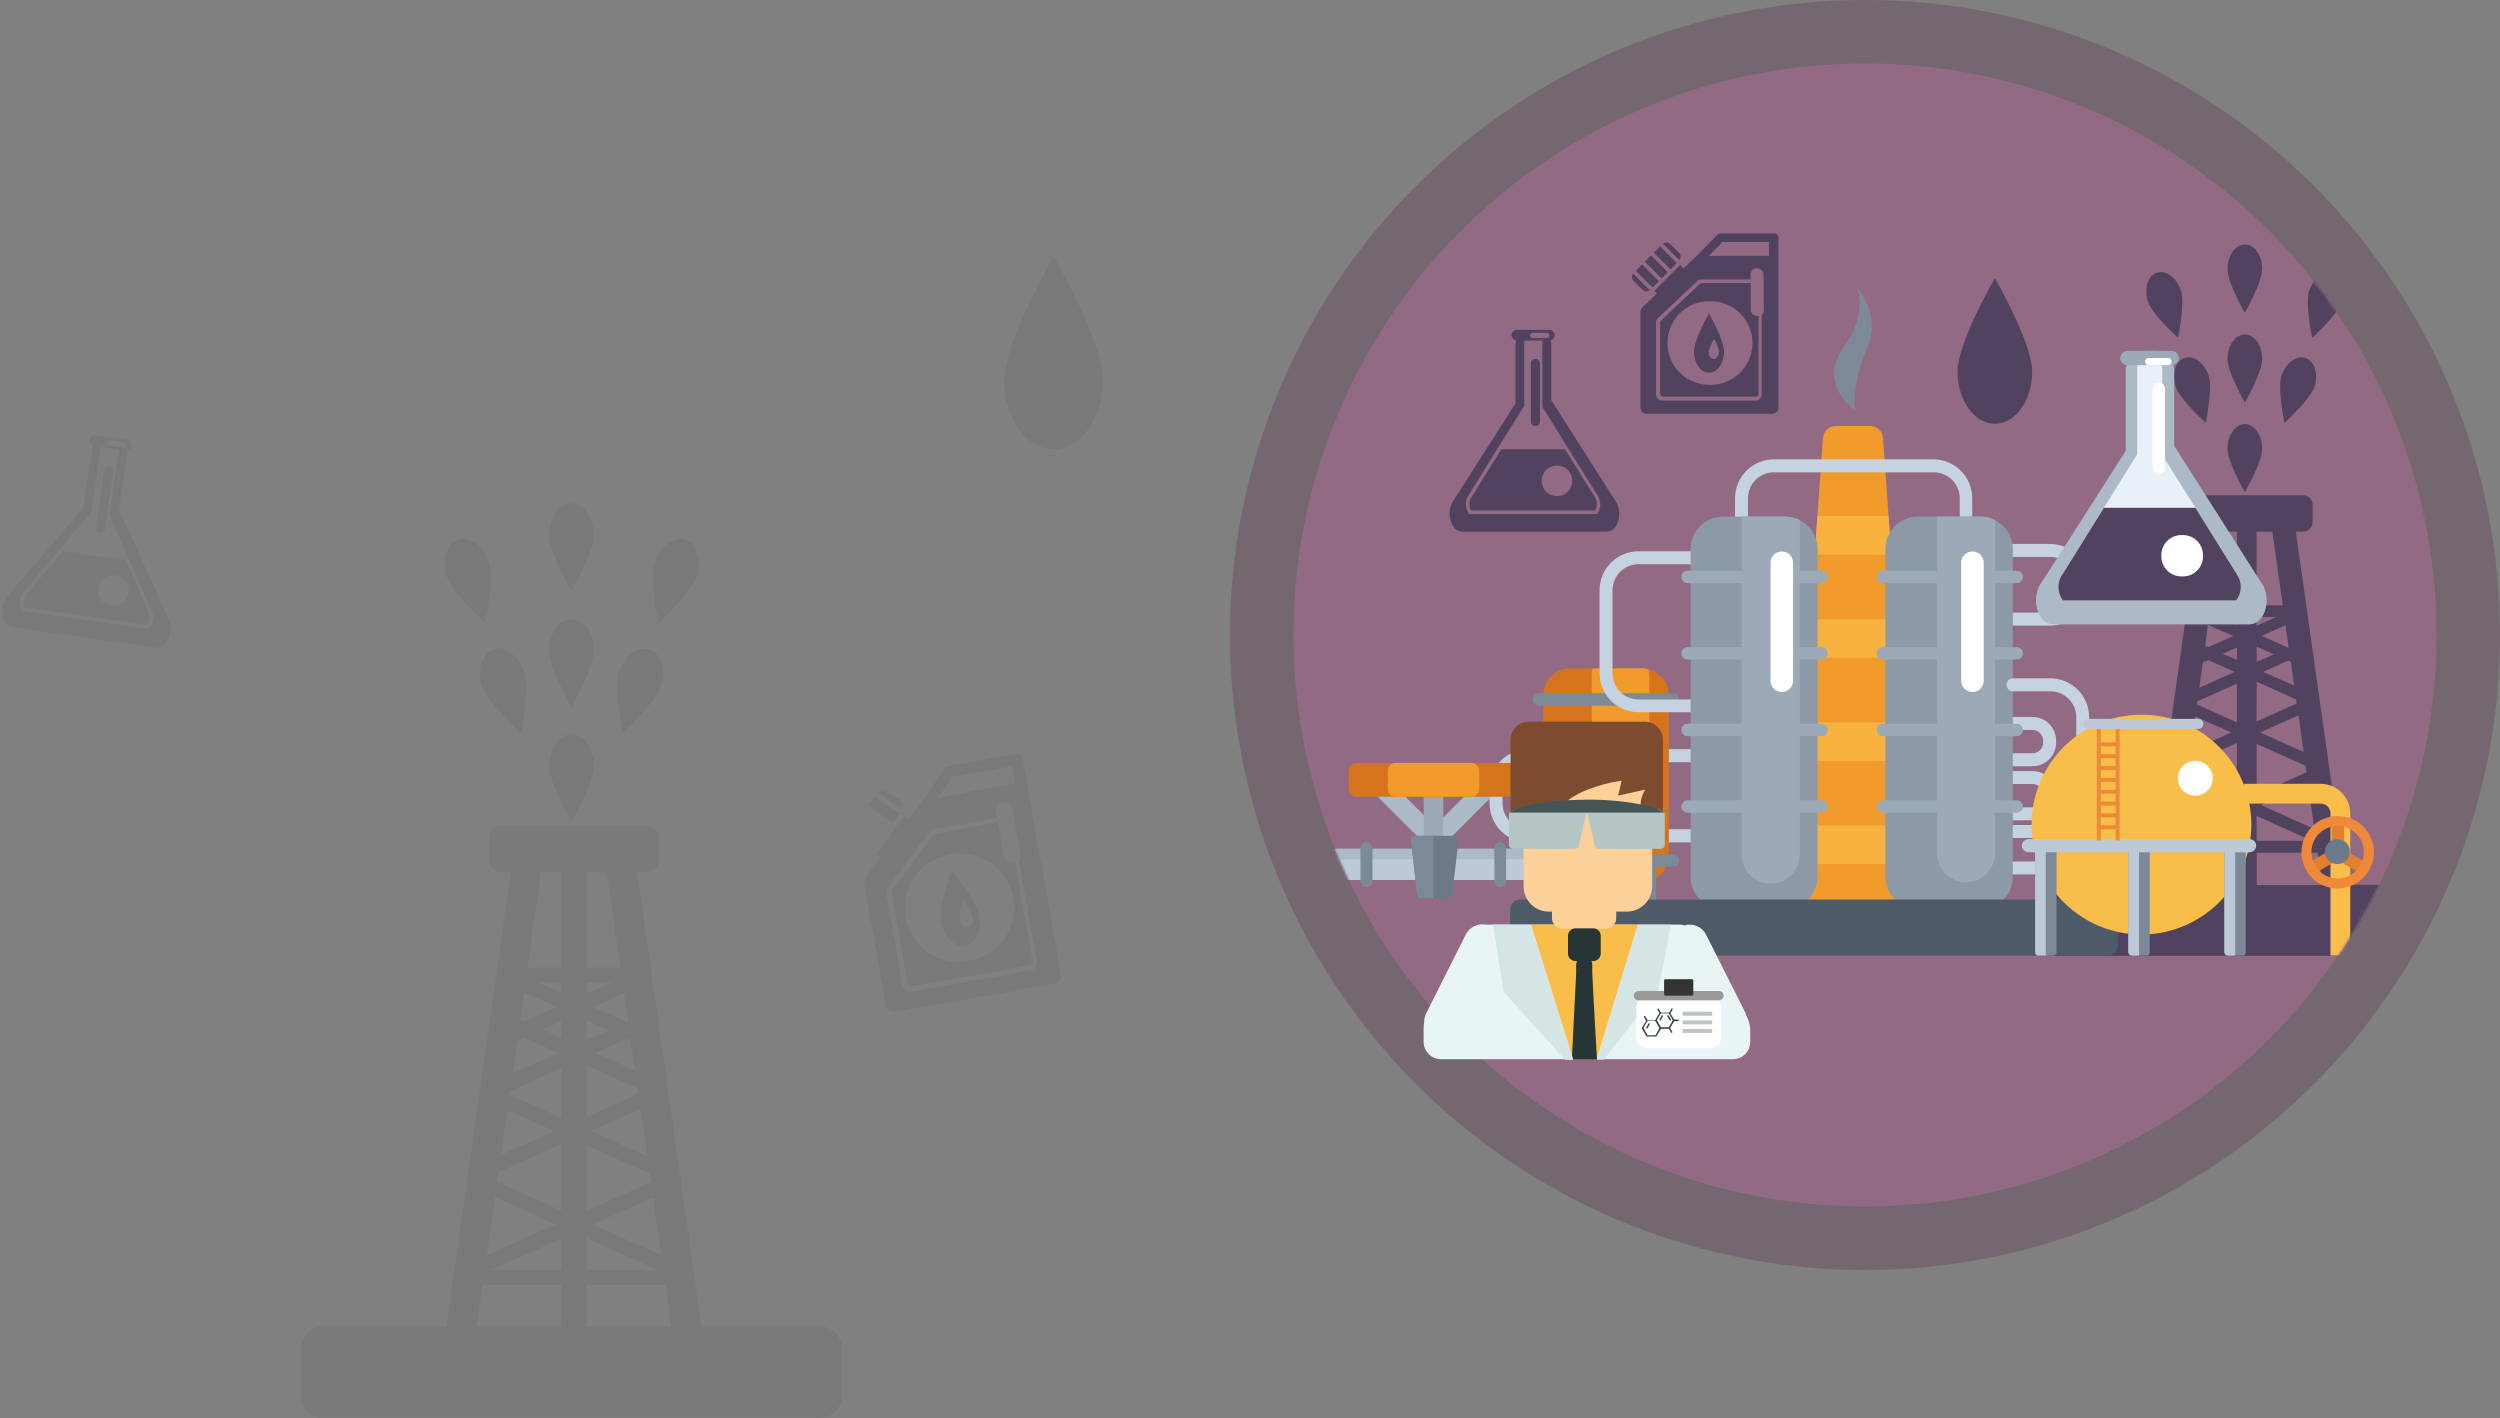<svg width="1063" height="603" viewBox="0 0 1063 603" fill="none" xmlns="http://www.w3.org/2000/svg">
<rect x="0" y="0" width="1063" height="603" fill="#808080" stroke="none"/>
<g opacity="0.1">
<path d="M233.496 325.616C233.496 318.221 237.727 312.203 242.98 312.203C248.232 312.203 252.494 318.191 252.494 325.616C252.494 333.041 242.98 349.568 242.98 349.568C242.98 349.568 233.496 333.011 233.496 325.616Z" fill="#404040"/>
<path d="M233.496 276.635C233.496 269.24 237.727 263.222 242.98 263.222C248.232 263.222 252.494 269.21 252.494 276.635C252.494 284.06 242.98 300.587 242.98 300.587C242.98 300.587 233.496 284.03 233.496 276.635Z" fill="#404040"/>
<path d="M233.496 227.413C233.496 219.988 237.727 214 242.98 214C248.232 214 252.494 219.988 252.494 227.413C252.494 234.838 242.98 251.365 242.98 251.365C242.98 251.365 233.496 234.958 233.496 227.413Z" fill="#404040"/>
<path d="M204.983 291.844C202.672 284.808 204.983 277.772 209.875 276.155C214.768 274.538 220.77 278.94 223.051 286.005C225.332 293.071 221.43 311.664 221.43 311.664C221.43 311.664 207.384 298.79 204.983 291.844Z" fill="#404040"/>
<path d="M189.977 245.167C187.696 238.131 189.977 231.125 194.869 229.479C199.761 227.832 205.764 232.263 208.075 239.299C210.386 246.335 206.364 264.898 206.364 264.898C206.364 264.898 192.198 252.203 189.977 245.167Z" fill="#404040"/>
<path d="M281.126 291.844C283.407 284.808 281.126 277.772 276.234 276.155C271.342 274.538 265.339 278.94 263.028 286.005C260.717 293.071 264.679 311.664 264.679 311.664C264.679 311.664 278.845 298.79 281.126 291.844Z" fill="#404040"/>
<path d="M296.313 245.167C298.594 238.131 296.313 231.125 291.421 229.479C286.529 227.832 280.526 232.263 278.215 239.299C275.904 246.335 280.016 264.898 280.016 264.898C280.016 264.898 294.002 252.203 296.313 245.167Z" fill="#404040"/>
<path d="M285.808 546.333H202.312C201.468 546.333 200.659 545.999 200.063 545.404C199.466 544.808 199.131 544.001 199.131 543.16C199.131 542.318 199.466 541.511 200.063 540.915C200.659 540.32 201.468 539.986 202.312 539.986H285.808C286.652 539.986 287.461 540.32 288.058 540.915C288.654 541.511 288.99 542.318 288.99 543.16C288.99 544.001 288.654 544.808 288.058 545.404C287.461 545.999 286.652 546.333 285.808 546.333Z" fill="#404040"/>
<path d="M269.631 417.741H218.609C217.765 417.741 216.956 417.407 216.36 416.812C215.763 416.217 215.428 415.409 215.428 414.568C215.428 413.726 215.763 412.919 216.36 412.324C216.956 411.728 217.765 411.394 218.609 411.394H269.631C270.475 411.394 271.284 411.728 271.881 412.324C272.477 412.919 272.813 413.726 272.813 414.568C272.813 415.409 272.477 416.217 271.881 416.812C271.284 417.407 270.475 417.741 269.631 417.741Z" fill="#404040"/>
<path d="M203.873 541.752C203.242 541.767 202.621 541.595 202.087 541.26C201.554 540.925 201.131 540.44 200.872 539.866C200.698 539.485 200.601 539.074 200.589 538.655C200.576 538.237 200.648 537.821 200.799 537.43C200.95 537.04 201.177 536.684 201.468 536.382C201.759 536.08 202.107 535.84 202.492 535.674L283.017 499.836C283.789 499.491 284.667 499.466 285.458 499.766C286.249 500.066 286.888 500.668 287.234 501.438C287.58 502.208 287.606 503.084 287.304 503.873C287.003 504.662 286.4 505.299 285.628 505.645L205.253 541.573C204.812 541.732 204.341 541.794 203.873 541.752Z" fill="#404040"/>
<path d="M284.278 465.136C283.968 465.913 283.365 466.537 282.597 466.872L272.302 471.483L212.036 498.429L208.135 500.166C207.721 500.354 207.269 500.446 206.814 500.435C206.114 500.403 205.445 500.142 204.909 499.693C204.373 499.243 204.001 498.629 203.85 497.946C203.7 497.264 203.779 496.551 204.077 495.918C204.374 495.286 204.872 494.769 205.493 494.447L213.087 491.064L271.342 465.106L280.016 461.064C280.674 460.776 281.411 460.716 282.108 460.895C282.804 461.075 283.421 461.482 283.857 462.052L284.278 465.136Z" fill="#404040"/>
<path d="M212.186 465.495C211.496 465.441 210.842 465.163 210.325 464.705C209.807 464.246 209.453 463.631 209.318 462.954C209.182 462.277 209.271 461.574 209.572 460.952C209.873 460.33 210.37 459.822 210.986 459.507L274.613 431.064C275.369 430.806 276.194 430.838 276.927 431.153C277.661 431.469 278.25 432.046 278.58 432.771C278.91 433.497 278.957 434.319 278.712 435.078C278.467 435.836 277.947 436.476 277.255 436.873L213.477 465.495C213.051 465.579 212.613 465.579 212.186 465.495Z" fill="#404040"/>
<path d="M277.405 416.663C277.102 417.015 276.722 417.292 276.294 417.472L265.339 422.352L219.99 442.621L214.497 445.046C214.083 445.235 213.632 445.327 213.177 445.316C212.545 445.338 211.92 445.17 211.385 444.834C210.85 444.498 210.428 444.008 210.176 443.43C209.849 442.658 209.835 441.789 210.137 441.007C210.439 440.225 211.034 439.591 211.796 439.238L220.8 435.166L264.379 415.795L273.683 411.604C274.163 411.381 274.693 411.288 275.22 411.335C275.747 411.383 276.252 411.568 276.684 411.873L277.405 416.663Z" fill="#404040"/>
<path d="M284.218 541.752C283.774 541.749 283.335 541.658 282.927 541.483L202.582 505.555C202.2 505.386 201.855 505.143 201.566 504.841C201.278 504.539 201.052 504.183 200.902 503.794C200.751 503.405 200.679 502.99 200.689 502.573C200.7 502.156 200.792 501.745 200.962 501.363C201.131 500.982 201.374 500.638 201.677 500.35C201.98 500.062 202.337 499.837 202.727 499.687C203.117 499.537 203.533 499.465 203.951 499.475C204.369 499.485 204.781 499.578 205.163 499.747L285.538 535.675C285.935 535.825 286.296 536.058 286.596 536.358C286.896 536.657 287.129 537.017 287.279 537.413C287.429 537.81 287.494 538.233 287.468 538.656C287.442 539.079 287.326 539.491 287.129 539.866C286.879 540.428 286.471 540.905 285.954 541.24C285.437 541.575 284.834 541.753 284.218 541.752Z" fill="#404040"/>
<path d="M280.016 500.376C279.568 500.38 279.125 500.277 278.725 500.076L206.904 468.13C206.522 467.959 206.177 467.715 205.889 467.411C205.602 467.107 205.377 466.75 205.228 466.359C205.079 465.968 205.008 465.552 205.02 465.134C205.033 464.717 205.127 464.305 205.299 463.924C205.47 463.543 205.715 463.199 206.02 462.912C206.324 462.625 206.683 462.401 207.074 462.252C207.466 462.103 207.883 462.033 208.302 462.045C208.721 462.057 209.133 462.151 209.515 462.322L281.186 494.268C281.786 494.603 282.262 495.12 282.545 495.745C282.829 496.369 282.903 497.068 282.759 497.738C282.615 498.408 282.258 499.014 281.743 499.467C281.228 499.921 280.58 500.197 279.896 500.256L280.016 500.376Z" fill="#404040"/>
<path d="M274.974 464.118C274.53 464.115 274.091 464.023 273.683 463.848L211.826 436.274C211.444 436.103 211.099 435.858 210.812 435.554C210.524 435.25 210.299 434.893 210.15 434.502C210.001 434.112 209.93 433.696 209.943 433.278C209.955 432.86 210.049 432.449 210.221 432.067C210.392 431.686 210.637 431.342 210.942 431.055C211.247 430.768 211.605 430.544 211.996 430.395C212.388 430.246 212.805 430.176 213.224 430.188C213.643 430.2 214.055 430.294 214.437 430.465L276.294 458.04C276.916 458.362 277.414 458.879 277.711 459.512C278.008 460.144 278.088 460.857 277.937 461.54C277.787 462.222 277.415 462.836 276.879 463.286C276.343 463.736 275.673 463.997 274.974 464.028V464.118Z" fill="#404040"/>
<path d="M272.873 444.028C272.429 444.025 271.99 443.933 271.582 443.759L213.987 418.04C213.215 417.695 212.612 417.057 212.311 416.269C212.01 415.48 212.035 414.604 212.381 413.834C212.728 413.063 213.366 412.462 214.157 412.161C214.948 411.861 215.826 411.886 216.598 412.232L274.223 437.95C274.843 438.27 275.341 438.785 275.639 439.415C275.937 440.045 276.019 440.755 275.872 441.436C275.725 442.117 275.358 442.731 274.827 443.183C274.295 443.636 273.63 443.901 272.933 443.938L272.873 444.028Z" fill="#404040"/>
<path d="M194.029 586.243H193.128C191.452 585.998 189.94 585.102 188.923 583.751C187.905 582.4 187.464 580.702 187.696 579.027L218.939 358.46C219.011 357.594 219.26 356.751 219.67 355.984C220.08 355.217 220.642 354.542 221.324 354C222.005 353.458 222.79 353.06 223.63 352.832C224.471 352.603 225.35 352.549 226.212 352.671C227.075 352.794 227.904 353.091 228.647 353.545C229.39 353.998 230.033 354.599 230.535 355.309C231.037 356.02 231.388 356.825 231.567 357.676C231.746 358.526 231.749 359.405 231.575 360.256L200.361 580.764C200.139 582.282 199.377 583.671 198.215 584.676C197.052 585.682 195.567 586.238 194.029 586.243Z" fill="#404040"/>
<path d="M295.022 586.184H294.122C292.59 586.184 291.109 585.634 289.951 584.633C288.793 583.632 288.036 582.248 287.819 580.734L272.302 471.484L271.342 464.927L265.339 422.352L264.379 415.795L256.516 360.257C256.339 359.403 256.339 358.522 256.517 357.668C256.695 356.814 257.047 356.006 257.551 355.293C258.054 354.58 258.699 353.978 259.445 353.523C260.191 353.069 261.023 352.772 261.889 352.651C262.755 352.53 263.636 352.587 264.479 352.82C265.321 353.052 266.107 353.454 266.788 354.001C267.469 354.549 268.029 355.229 268.436 356.002C268.842 356.774 269.086 357.621 269.151 358.49L276.744 411.933L277.405 416.664L283.827 462.053L284.278 465.047L300.395 578.818C300.535 579.655 300.508 580.511 300.313 581.337C300.118 582.162 299.76 582.941 299.259 583.627C298.759 584.312 298.127 584.892 297.399 585.331C296.671 585.77 295.863 586.06 295.022 586.184Z" fill="#404040"/>
<path d="M244 586.243C240.999 586.243 238.598 584.806 238.598 583.069V362.532C238.598 360.795 240.999 359.358 244 359.358C247.002 359.358 249.403 360.795 249.403 362.532V583.069C249.433 584.806 247.002 586.243 244 586.243Z" fill="#404040"/>
<path d="M274.824 351.125H213.297C210.38 351.125 208.015 353.484 208.015 356.394V365.586C208.015 368.496 210.38 370.855 213.297 370.855H274.824C277.741 370.855 280.106 368.496 280.106 365.586V356.394C280.106 353.484 277.741 351.125 274.824 351.125Z" fill="#404040"/>
<path d="M348.836 564.058H137.124C132.085 564.058 128 568.133 128 573.159V593.698C128 598.725 132.085 602.8 137.124 602.8H348.836C353.875 602.8 357.96 598.725 357.96 593.698V573.159C357.96 568.133 353.875 564.058 348.836 564.058Z" fill="#404040"/>
<path d="M431.694 320.683L403.205 325.73C402.575 325.845 402.017 326.205 401.652 326.732L391.953 340.944C391.953 340.944 391.953 340.944 391.754 341.187L386.553 348.165L384.42 346.674L372.906 363.146L374.565 364.305L368.038 373.18C367.522 373.901 367.308 374.796 367.442 375.673L376.656 427.685C376.859 428.531 377.377 429.267 378.105 429.743C378.833 430.219 379.715 430.398 380.571 430.245L448.354 418.237C449.21 418.087 449.977 417.615 450.497 416.918C451.017 416.221 451.251 415.352 451.151 414.488L434.862 322.544C434.806 322.198 434.674 321.868 434.476 321.578C434.278 321.289 434.018 321.046 433.716 320.869C433.413 320.691 433.075 320.582 432.726 320.55C432.377 320.518 432.024 320.563 431.694 320.683ZM405.005 330.222L430.172 325.763L431.498 333.246L399.049 338.995L405.005 330.222ZM433.926 363.168C434.011 363.63 433.991 364.105 433.867 364.558C433.744 365.012 433.52 365.431 433.213 365.786L440.822 408.738C440.98 409.628 440.778 410.545 440.26 411.285C439.742 412.026 438.951 412.531 438.061 412.688L387.727 421.606C386.837 421.763 385.921 421.561 385.18 421.043C384.439 420.525 383.934 419.734 383.777 418.844L376.917 380.121C376.833 379.663 376.843 379.194 376.947 378.741C377.052 378.288 377.247 377.861 377.523 377.487L382.89 370.272L394.872 354.098L395.16 353.77C395.408 353.421 395.723 353.125 396.088 352.9C396.452 352.675 396.858 352.525 397.281 352.459L423.824 347.757L423.33 344.972C423.182 344.135 423.372 343.274 423.859 342.578C424.346 341.881 425.089 341.407 425.926 341.259L426.631 341.134C427.467 340.986 428.328 341.176 429.025 341.663C429.721 342.149 430.196 342.893 430.344 343.729L433.926 363.168Z" fill="#404040"/>
<path d="M430.602 366.875C429.767 366.972 428.925 366.758 428.239 366.273C427.552 365.787 427.069 365.065 426.883 364.246L424.303 349.682L397.76 354.384C397.578 354.415 397.405 354.481 397.25 354.58C397.095 354.679 396.962 354.808 396.858 354.96L396.631 355.242L384.643 371.383L379.383 378.613C379.154 378.938 379.064 379.34 379.131 379.731L385.962 418.287C385.994 418.47 386.063 418.646 386.164 418.802C386.265 418.959 386.397 419.093 386.551 419.198C386.705 419.303 386.878 419.376 387.061 419.413C387.244 419.45 387.432 419.45 387.615 419.413L437.949 410.496C438.13 410.464 438.302 410.397 438.457 410.298C438.612 410.199 438.745 410.071 438.85 409.921C438.956 409.77 439.03 409.601 439.07 409.421C439.109 409.242 439.113 409.057 439.081 408.876L431.603 366.663L430.596 366.841L430.602 366.875ZM411.451 408.614C405.867 409.565 400.128 408.416 395.34 405.388C390.553 402.36 387.056 397.667 385.522 392.213C383.989 386.76 384.528 380.932 387.035 375.853C389.543 370.773 393.842 366.801 399.103 364.702C400.508 364.146 401.966 363.737 403.455 363.481C406.471 362.826 409.588 362.787 412.62 363.365C415.652 363.943 418.535 365.127 421.099 366.846C423.662 368.565 425.852 370.784 427.537 373.369C429.222 375.955 430.368 378.854 430.907 381.893C431.445 384.932 431.365 388.048 430.67 391.055C429.976 394.062 428.681 396.898 426.865 399.393C425.048 401.888 422.747 403.991 420.098 405.576C417.45 407.16 414.508 408.194 411.451 408.614Z" fill="#404040"/>
<path d="M382.618 340.21L377.246 336.455C376.899 336.209 376.507 336.035 376.093 335.942C375.678 335.849 375.249 335.84 374.831 335.914C374.172 336.046 373.567 336.37 373.092 336.845L383.673 344.211C383.998 343.527 384.071 342.75 383.878 342.018C383.685 341.285 383.238 340.645 382.618 340.21Z" fill="#404040"/>
<path d="M372.567 345.039L379.677 350.009L382.797 345.545L383.404 344.676L382.797 345.545L382.466 346.019L375.355 341.049L371.834 338.558L372.745 337.254L368.984 342.593L369.045 342.548L372.567 345.039Z" fill="#404040"/>
<path d="M400.138 392.033C401.262 398.375 405.795 402.867 410.292 402.071C414.788 401.274 417.503 395.498 416.379 389.156C415.256 382.814 404.626 370.092 404.626 370.092C404.626 370.092 399.003 385.624 400.138 392.033ZM413.596 389.857C413.977 392.004 413.072 393.93 411.562 394.197C410.052 394.465 408.507 392.973 408.127 390.826C408.271 388.271 408.844 385.76 409.821 383.396C411.476 385.298 412.806 387.459 413.758 389.793L413.596 389.857Z" fill="#404040"/>
<path d="M469 161.497C469 177.806 459.62 191 448 191C436.38 191 427 177.806 427 161.497C427 145.188 448 109 448 109C448 109 469 145.188 469 161.497Z" fill="#404040"/>
<path d="M72.062 263.91C71.929 263.557 71.773 263.214 71.594 262.882L50.686 216.69L54.019 193.304C54.096 192.688 54.077 192.064 53.963 191.454C54.529 191.417 55.061 191.166 55.45 190.752C55.84 190.339 56.058 189.793 56.061 189.225C56.064 188.657 55.852 188.109 55.467 187.692C55.082 187.274 54.554 187.017 53.987 186.974L40.384 185.035C40.092 184.993 39.795 185.01 39.509 185.083C39.224 185.156 38.955 185.285 38.719 185.462C38.483 185.639 38.285 185.861 38.135 186.115C37.984 186.369 37.886 186.65 37.844 186.942C37.763 187.489 37.891 188.048 38.2 188.507C38.51 188.966 38.981 189.292 39.519 189.422C39.248 189.97 39.066 190.556 38.978 191.16L35.455 215.881L3.513 253.099L3.326 253.286C3.124 253.493 2.94 253.717 2.777 253.955C1.87 255.257 1.29 256.758 1.086 258.332C0.852 259.869 0.975 261.439 1.446 262.921C1.654 263.848 2.123 264.697 2.799 265.366C3.475 266.035 4.329 266.496 5.259 266.694L66.262 275.388C67.169 275.446 68.074 275.254 68.878 274.832C69.682 274.41 70.354 273.774 70.821 272.995C71.687 271.704 72.244 270.23 72.448 268.689C72.714 267.088 72.581 265.447 72.062 263.91ZM46.775 187.2L52.818 188.061C53.109 188.103 53.372 188.259 53.549 188.494C53.726 188.729 53.802 189.025 53.76 189.317C53.731 189.536 53.627 189.738 53.465 189.889C53.352 190.032 53.204 190.144 53.035 190.214C52.866 190.283 52.682 190.308 52.501 190.285L46.458 189.424C46.199 189.345 45.976 189.176 45.83 188.947C45.684 188.718 45.625 188.445 45.663 188.176C45.701 187.907 45.834 187.661 46.038 187.482C46.242 187.303 46.504 187.203 46.775 187.2ZM10.478 251.423L26.122 232.674L34.467 222.813L37.698 218.869L38.949 217.58L42.677 191.42C42.718 190.946 42.786 190.475 42.879 190.008L50.491 191.093C50.45 191.567 50.383 192.039 50.29 192.505L46.52 218.953L49.348 225.334L54.344 236.722L64.261 259.088C64.432 259.371 64.577 259.669 64.695 259.977C65.171 261.235 65.272 262.604 64.985 263.919C64.698 265.233 64.037 266.435 63.08 267.381L9.296 259.715C8.641 258.541 8.342 257.201 8.433 255.859C8.525 254.517 9.004 253.231 9.813 252.156C10.012 251.892 10.235 251.647 10.478 251.423Z" fill="#404040"/>
<path d="M62.569 265.733C63.216 264.881 63.605 263.862 63.691 262.796C63.777 261.729 63.555 260.661 63.053 259.717L53.551 238.184L26.737 234.363L11.598 252.383C10.842 253.143 10.323 254.105 10.103 255.154C9.882 256.202 9.97 257.292 10.355 258.292L62.569 265.733ZM48.956 244.576L49.375 244.635C51.019 244.87 52.503 245.748 53.5 247.076C54.497 248.404 54.925 250.074 54.691 251.719L54.635 252.111C54.401 253.755 53.523 255.239 52.195 256.236C50.866 257.233 49.196 257.662 47.552 257.427L47.133 257.368C45.489 257.133 44.005 256.255 43.008 254.927C42.011 253.599 41.583 251.929 41.817 250.284L41.873 249.892C42.107 248.248 42.985 246.764 44.314 245.767C45.642 244.77 47.312 244.341 48.956 244.576Z" fill="#404040"/>
<path d="M42.469 226.622C42.72 226.658 42.975 226.644 43.221 226.581C43.466 226.518 43.697 226.408 43.899 226.256C44.102 226.104 44.272 225.913 44.401 225.695C44.53 225.477 44.615 225.236 44.651 224.985L48.137 200.526C48.209 200.02 48.077 199.505 47.77 199.096C47.463 198.687 47.006 198.416 46.499 198.344C45.993 198.272 45.478 198.404 45.069 198.711C44.66 199.018 44.39 199.475 44.318 199.982L40.821 224.519C40.77 225.015 40.914 225.511 41.221 225.903C41.529 226.295 41.976 226.553 42.469 226.622Z" fill="#404040"/>
</g>
<circle opacity="0.2" cx="793" cy="270" r="270" fill="#4B0731"/>
<circle cx="793" cy="270" r="243" fill="#936A83"/>
<mask id="mask0" mask-type="alpha" maskUnits="userSpaceOnUse" x="550" y="27" width="486" height="486">
<circle cx="793" cy="270" r="243" fill="#936A83"/>
</mask>
<g mask="url(#mask0)">
<path d="M961.89 190.756C961.89 184.996 958.587 180.319 954.517 180.319C950.448 180.319 947.145 184.996 947.145 190.756C947.145 196.516 954.517 209.253 954.517 209.253C954.517 209.253 961.89 196.49 961.89 190.756Z" fill="#514260"/>
<path d="M961.89 152.655C961.89 146.894 958.587 142.217 954.517 142.217C950.448 142.217 947.145 146.894 947.145 152.655C947.145 158.415 954.517 171.151 954.517 171.151C954.517 171.151 961.89 158.389 961.89 152.655Z" fill="#514260"/>
<path d="M961.89 114.367C961.89 108.606 958.587 103.929 954.517 103.929C950.448 103.929 947.145 108.606 947.145 114.499C947.145 120.391 954.517 132.995 954.517 132.995C954.517 132.995 961.89 120.127 961.89 114.367Z" fill="#514260"/>
<path d="M925.105 164.411C926.902 169.881 937.894 179.816 937.894 179.816C937.894 179.816 940.933 165.31 939.162 159.84C937.392 154.37 932.794 150.962 928.91 152.204C925.026 153.445 923.334 158.942 925.105 164.411Z" fill="#514260"/>
<path d="M926.109 143.591C926.109 143.591 929.148 129.084 927.378 123.614C925.607 118.145 921.01 114.709 917.125 115.978C913.241 117.246 911.55 122.689 913.347 128.291C915.144 133.893 926.109 143.591 926.109 143.591Z" fill="#514260"/>
<path d="M984.11 164.411C985.88 158.942 984.11 153.472 980.305 152.204C976.5 150.935 971.849 154.37 970.079 159.84C968.309 165.31 971.347 179.816 971.347 179.816C971.347 179.816 982.313 169.881 984.11 164.411Z" fill="#514260"/>
<path d="M995.867 128.29C997.664 122.794 995.867 117.351 992.089 116.083C988.31 114.814 983.633 118.249 981.836 123.719C980.039 129.189 983.131 143.695 983.131 143.695C983.131 143.695 994.097 133.575 995.867 128.29Z" fill="#514260"/>
<path d="M1036.53 376.197H997.428L986.541 299.225L986.198 296.846L981.204 261.544L980.702 257.845L976.183 226.057H979.222C980.308 226.057 981.35 225.626 982.118 224.858C982.886 224.09 983.318 223.048 983.318 221.962V214.669C983.321 214.13 983.217 213.596 983.013 213.097C982.808 212.599 982.507 212.146 982.126 211.765C981.745 211.384 981.292 211.082 980.793 210.878C980.295 210.673 979.761 210.57 979.222 210.573H931.474C930.935 210.57 930.401 210.673 929.903 210.878C929.404 211.082 928.951 211.384 928.57 211.765C928.189 212.146 927.888 212.599 927.683 213.097C927.479 213.596 927.375 214.13 927.379 214.669V221.83C927.361 222.378 927.454 222.925 927.652 223.438C927.849 223.95 928.148 224.417 928.53 224.811C928.913 225.206 929.37 225.519 929.876 225.733C930.381 225.948 930.925 226.058 931.474 226.057H934.513L913.374 376.329H872.391C870.517 376.329 868.72 377.071 867.393 378.394C866.065 379.716 865.316 381.51 865.309 383.384V399.37C865.309 400.299 865.493 401.219 865.849 402.076C866.205 402.934 866.727 403.713 867.385 404.368C868.043 405.024 868.824 405.543 869.683 405.896C870.542 406.249 871.462 406.429 872.391 406.426H1036.53C1037.46 406.429 1038.38 406.249 1039.24 405.896C1040.1 405.542 1040.88 405.023 1041.53 404.367C1042.19 403.711 1042.71 402.932 1043.06 402.074C1043.41 401.217 1043.59 400.298 1043.59 399.37V383.384C1043.61 382.447 1043.44 381.515 1043.09 380.644C1042.74 379.772 1042.23 378.979 1041.57 378.31C1040.91 377.641 1040.13 377.109 1039.27 376.746C1038.4 376.383 1037.47 376.197 1036.53 376.197ZM930.497 325.067L951.133 315.898V337.83L929.994 328.396L930.47 325.067H930.497ZM934.275 298.22L951.133 290.69V307.152L934.117 299.542L934.275 298.22ZM936.627 281.732L938.979 280.675L950.182 285.669L935.121 292.434L936.627 281.732ZM980.675 328.396L959.536 337.856V316.321L980.305 325.595L980.675 328.396ZM959.536 289.844L976.289 297.401L976.527 299.145L959.51 306.755L959.536 289.844ZM974.069 281.415L975.496 291.535L962.284 285.669L972.854 280.913L974.069 281.415ZM959.536 281.415V274.941L966.882 278.218L959.536 281.415ZM951.16 280.596L945.082 277.954L951.16 275.311V280.596ZM929.334 333.443L949.337 342.322L926.665 352.442L929.334 333.443ZM981.415 333.443L984.057 352.495L961.412 342.322L981.415 333.443ZM979.486 319.756L960.99 311.432L977.372 304.113L979.486 319.756ZM973.118 275.364H972.854L961.676 270.37L971.797 265.851L973.118 275.364ZM959.457 266.063V262.39H967.833L959.457 266.063ZM951.133 265.693L943.576 262.311H951.133V265.693ZM949.601 270.423L939.031 275.153L937.684 274.545L938.767 265.693L949.601 270.423ZM948.729 311.406L931.316 319.333L933.377 304.694L948.729 311.406ZM951.133 346.946V357.515H927.643L951.133 346.946ZM959.51 346.946L983.053 357.515H959.51V346.946ZM970.634 257.396H959.51V226.057H966.195L970.634 257.396ZM951.133 226.057V257.449H940.062L944.501 226.057H951.133ZM925.212 362.589H951.133V376.329H923.283L925.212 362.589ZM959.563 376.329V362.589H985.537L987.466 376.329H959.563Z" fill="#514260"/>
<path d="M864.067 157.911C864.067 170.224 856.986 180.186 848.213 180.186C839.44 180.186 832.359 170.224 832.359 157.911C832.359 145.597 848.213 118.275 848.213 118.275C848.213 118.275 864.067 145.597 864.067 157.911Z" fill="#514260"/>
<path d="M738.793 358.176H649.903C645.514 358.169 641.307 356.42 638.205 353.314C635.104 350.207 633.362 345.997 633.362 341.608V335.134C633.359 332.958 633.784 330.803 634.613 328.792C635.443 326.781 636.66 324.952 638.196 323.411C639.732 321.87 641.556 320.647 643.565 319.811C645.574 318.975 647.728 318.544 649.903 318.54H738.793C743.182 318.547 747.389 320.296 750.491 323.402C753.592 326.508 755.334 330.718 755.334 335.108V341.529C755.344 343.709 754.924 345.87 754.098 347.887C753.272 349.905 752.055 351.739 750.519 353.286C748.982 354.832 747.155 356.06 745.143 356.899C743.131 357.738 740.973 358.172 738.793 358.176ZM649.903 324.089C646.974 324.089 644.165 325.253 642.093 327.324C640.022 329.395 638.858 332.205 638.858 335.134V341.529C638.858 344.458 640.022 347.267 642.093 349.339C644.165 351.41 646.974 352.574 649.903 352.574H738.793C741.717 352.567 744.52 351.4 746.586 349.329C748.651 347.259 749.811 344.453 749.811 341.529V335.134C749.811 332.209 748.651 329.404 746.586 327.333C744.52 325.263 741.717 324.096 738.793 324.089H649.903Z" fill="#C5D3E1"/>
<path d="M709.595 295.657V363.619C709.595 366.674 708.381 369.604 706.22 371.765C704.06 373.926 701.13 375.139 698.074 375.139H667.713C664.655 375.139 661.722 373.926 659.558 371.767C657.393 369.607 656.173 366.676 656.166 363.619V295.657C656.187 292.608 657.413 289.691 659.576 287.543C661.739 285.395 664.664 284.189 667.713 284.189H698.074C699.039 284.187 700 284.321 700.928 284.585C703.394 285.211 705.583 286.638 707.152 288.641C708.72 290.645 709.579 293.112 709.595 295.657Z" fill="#D6741D"/>
<path d="M667.579 383.175C667.572 383.956 667.257 384.702 666.703 385.251C666.149 385.8 665.4 386.108 664.62 386.108C663.842 386.108 663.096 385.799 662.546 385.249C661.996 384.699 661.687 383.953 661.687 383.175V368.748C661.686 367.968 661.995 367.219 662.544 366.665C663.093 366.11 663.839 365.796 664.62 365.789C665.008 365.789 665.393 365.865 665.752 366.014C666.111 366.163 666.437 366.381 666.712 366.655C666.987 366.93 667.205 367.256 667.354 367.616C667.502 367.975 667.579 368.359 667.579 368.748V383.175Z" fill="#7C8A98"/>
<path d="M704.202 383.175C704.202 383.953 703.893 384.699 703.343 385.249C702.793 385.799 702.047 386.108 701.269 386.108C700.881 386.112 700.497 386.039 700.138 385.893C699.779 385.747 699.453 385.531 699.178 385.259C698.902 384.986 698.684 384.662 698.535 384.304C698.386 383.946 698.309 383.563 698.309 383.175V368.748C698.306 368.361 698.379 367.976 698.525 367.618C698.671 367.259 698.886 366.932 699.159 366.657C699.432 366.382 699.756 366.163 700.114 366.014C700.471 365.865 700.855 365.789 701.242 365.789C701.631 365.789 702.016 365.865 702.375 366.014C702.734 366.163 703.06 366.381 703.335 366.655C703.61 366.93 703.828 367.256 703.976 367.616C704.125 367.975 704.202 368.359 704.202 368.748V383.175Z" fill="#7C8A98"/>
<path d="M713.978 365.919C713.978 366.62 713.7 367.292 713.204 367.787C712.709 368.283 712.037 368.561 711.336 368.561H654.419C653.718 368.561 653.046 368.283 652.551 367.787C652.055 367.292 651.777 366.62 651.777 365.919C651.777 365.218 652.055 364.546 652.551 364.051C653.046 363.555 653.718 363.277 654.419 363.277H711.336C711.683 363.277 712.026 363.345 712.347 363.478C712.667 363.611 712.959 363.805 713.204 364.051C713.45 364.296 713.644 364.587 713.777 364.908C713.91 365.228 713.978 365.572 713.978 365.919Z" fill="#7C8A98"/>
<path d="M701.272 287.386V346.311C701.272 347.916 700.955 349.506 700.34 350.989C699.725 352.472 698.823 353.819 697.687 354.953C696.551 356.087 695.202 356.985 693.718 357.597C692.233 358.209 690.643 358.522 689.038 358.519C687.431 358.526 685.84 358.215 684.354 357.604C682.868 356.994 681.518 356.095 680.381 354.96C679.244 353.826 678.342 352.477 677.728 350.993C677.114 349.509 676.8 347.917 676.804 346.311V287.386C676.776 286.308 676.9 285.232 677.174 284.189H697.969C698.934 284.187 699.895 284.321 700.823 284.585C701.086 285.497 701.237 286.438 701.272 287.386Z" fill="#F19B2C"/>
<path d="M713.978 297.4C713.978 298.101 713.7 298.773 713.204 299.269C712.709 299.764 712.037 300.043 711.336 300.043H654.419C653.718 300.043 653.046 299.764 652.551 299.269C652.055 298.773 651.777 298.101 651.777 297.4C651.777 296.7 652.055 296.028 652.551 295.532C653.046 295.036 653.718 294.758 654.419 294.758H711.336C711.683 294.758 712.026 294.826 712.347 294.959C712.667 295.092 712.959 295.287 713.204 295.532C713.45 295.777 713.644 296.069 713.777 296.389C713.91 296.71 713.978 297.053 713.978 297.4Z" fill="#7C8A98"/>
<path d="M718.68 302.818H696.669C692.28 302.811 688.073 301.063 684.971 297.957C681.87 294.85 680.128 290.64 680.128 286.251V250.949C680.128 246.562 681.871 242.354 684.973 239.252C688.075 236.15 692.282 234.407 696.669 234.407H718.68C719.409 234.407 720.108 234.697 720.623 235.212C721.139 235.728 721.428 236.427 721.428 237.156C721.428 237.884 721.139 238.583 720.623 239.099C720.108 239.614 719.409 239.904 718.68 239.904H696.669C693.745 239.911 690.942 241.077 688.876 243.148C686.811 245.219 685.651 248.024 685.651 250.949V286.251C685.637 287.708 685.911 289.153 686.458 290.504C687.006 291.854 687.815 293.083 688.839 294.12C689.863 295.156 691.082 295.98 692.426 296.543C693.77 297.106 695.212 297.398 696.669 297.402H718.68C719.413 297.402 720.115 297.692 720.633 298.21C721.151 298.728 721.441 299.43 721.441 300.163C721.441 300.895 721.151 301.598 720.633 302.115C720.115 302.633 719.413 302.924 718.68 302.924V302.818Z" fill="#C5D3E1"/>
<path d="M871.681 266.011H855.826C855.094 266.011 854.392 265.72 853.874 265.202C853.356 264.684 853.065 263.982 853.065 263.25C853.065 262.517 853.356 261.815 853.874 261.297C854.392 260.779 855.094 260.488 855.826 260.488H871.681C874.61 260.488 877.419 259.325 879.491 257.253C881.562 255.182 882.726 252.373 882.726 249.443V247.832C882.719 244.907 881.552 242.104 879.481 240.039C877.411 237.973 874.605 236.813 871.681 236.813H855.826C855.094 236.813 854.392 236.522 853.874 236.004C853.356 235.486 853.065 234.784 853.065 234.052C853.065 233.319 853.356 232.617 853.874 232.099C854.392 231.581 855.094 231.29 855.826 231.29H871.681C876.065 231.297 880.269 233.042 883.369 236.143C886.47 239.243 888.215 243.447 888.222 247.832V249.443C888.222 253.833 886.48 258.043 883.379 261.149C880.277 264.255 876.07 266.004 871.681 266.011Z" fill="#C5D3E1"/>
<path d="M864.224 325.808H855.848C855.116 325.808 854.413 325.517 853.895 324.999C853.377 324.481 853.087 323.779 853.087 323.046C853.087 322.314 853.377 321.612 853.895 321.094C854.413 320.576 855.116 320.285 855.848 320.285H864.224C865.425 320.278 866.574 319.796 867.421 318.945C868.267 318.093 868.743 316.941 868.743 315.74V314.895C868.736 313.698 868.257 312.553 867.411 311.707C866.566 310.861 865.42 310.383 864.224 310.376H855.848C855.116 310.376 854.413 310.085 853.895 309.567C853.377 309.049 853.087 308.347 853.087 307.615C853.087 306.882 853.377 306.18 853.895 305.662C854.413 305.144 855.116 304.854 855.848 304.854H864.224C866.887 304.854 869.441 305.911 871.324 307.794C873.207 309.678 874.265 312.232 874.265 314.895V315.74C874.265 318.406 873.208 320.962 871.326 322.85C869.443 324.737 866.89 325.801 864.224 325.808Z" fill="#C5D3E1"/>
<path d="M864.224 348.797H855.848C855.116 348.797 854.413 348.507 853.895 347.989C853.377 347.471 853.087 346.769 853.087 346.036C853.087 345.304 853.377 344.602 853.895 344.084C854.413 343.566 855.116 343.275 855.848 343.275H864.224C865.422 343.275 866.572 342.799 867.419 341.951C868.267 341.104 868.743 339.955 868.743 338.756V337.911C868.743 336.71 868.267 335.558 867.421 334.706C866.574 333.855 865.425 333.373 864.224 333.366H855.848C855.119 333.366 854.42 333.076 853.905 332.561C853.389 332.046 853.1 331.347 853.1 330.618C853.1 329.889 853.389 329.19 853.905 328.675C854.42 328.159 855.119 327.87 855.848 327.87H864.224C866.887 327.87 869.441 328.928 871.324 330.811C873.207 332.694 874.265 335.248 874.265 337.911V338.756C874.265 341.419 873.207 343.973 871.324 345.857C869.441 347.74 866.887 348.797 864.224 348.797Z" fill="#C5D3E1"/>
<path d="M864.224 371.813H855.848C855.115 371.813 854.413 371.522 853.895 371.005C853.377 370.487 853.087 369.784 853.087 369.052C853.087 368.32 853.377 367.617 853.895 367.1C854.413 366.582 855.115 366.291 855.848 366.291H864.224C865.42 366.284 866.566 365.806 867.411 364.96C868.257 364.114 868.736 362.969 868.743 361.772V360.821C868.736 359.625 868.257 358.48 867.411 357.634C866.566 356.788 865.42 356.31 864.224 356.303H855.848C855.115 356.303 854.413 356.012 853.895 355.494C853.377 354.976 853.087 354.274 853.087 353.541C853.087 352.809 853.377 352.107 853.895 351.589C854.413 351.071 855.115 350.78 855.848 350.78H864.224C866.885 350.787 869.435 351.847 871.316 353.729C873.198 355.61 874.258 358.16 874.265 360.821V361.693C874.272 363.017 874.018 364.33 873.517 365.556C873.015 366.782 872.277 367.896 871.345 368.837C870.412 369.777 869.303 370.524 868.081 371.034C866.859 371.545 865.548 371.81 864.224 371.813Z" fill="#C5D3E1"/>
<path d="M814.576 381.616C814.576 384.602 798.193 387.244 795.181 387.244H780.595C777.556 387.244 761.306 384.787 761.306 381.721L762.284 367.505L763.473 351.044L765.402 323.51L766.564 307.233L768.493 279.805L769.656 263.264L771.611 235.863L772.774 219.374L775.099 186.609C775.106 185.156 775.688 183.765 776.718 182.74C777.748 181.715 779.142 181.139 780.595 181.139H795.181C796.639 181.139 798.037 181.718 799.067 182.749C800.098 183.78 800.677 185.178 800.677 186.635L803.003 219.401L804.165 235.889L806.147 263.29L807.283 279.726L809.291 307.101L810.454 323.563L812.383 350.938L813.572 367.4L814.576 381.616Z" fill="#F19B2C"/>
<path d="M804.165 235.861H771.611L772.773 219.399H803.028L804.165 235.861Z" fill="#F7B23F"/>
<path d="M807.282 279.698H768.492L769.654 263.262H806.145L807.282 279.698Z" fill="#F7B23F"/>
<path d="M810.374 323.562H767.013C766.436 323.563 765.861 323.51 765.295 323.403L766.458 307.126H809.29L810.374 323.562Z" fill="#F7B23F"/>
<path d="M813.493 367.398H762.284L763.473 350.936H812.304L813.493 367.398Z" fill="#F7B23F"/>
<path d="M835.927 222.437C835.568 222.438 835.213 222.365 834.884 222.224C834.554 222.083 834.257 221.877 834.01 221.617C833.763 221.358 833.571 221.051 833.446 220.715C833.321 220.379 833.266 220.021 833.284 219.663V211.868C833.284 208.939 832.121 206.129 830.049 204.058C827.978 201.987 825.169 200.823 822.239 200.823H754.357C752.9 200.812 751.455 201.09 750.106 201.641C748.756 202.191 747.529 203.003 746.495 204.03C745.461 205.056 744.641 206.278 744.081 207.623C743.521 208.968 743.232 210.411 743.232 211.868V219.663C743.232 220.392 742.943 221.091 742.427 221.606C741.912 222.121 741.213 222.411 740.484 222.411C739.755 222.411 739.056 222.121 738.541 221.606C738.026 221.091 737.736 220.392 737.736 219.663V211.868C737.736 207.479 739.478 203.268 742.579 200.162C745.681 197.056 749.888 195.307 754.277 195.3H822.054C826.444 195.307 830.651 197.056 833.752 200.162C836.854 203.268 838.595 207.479 838.595 211.868V219.663C838.613 220.023 838.558 220.383 838.431 220.721C838.305 221.059 838.111 221.367 837.861 221.627C837.611 221.887 837.31 222.093 836.978 222.232C836.645 222.372 836.287 222.441 835.927 222.437Z" fill="#C5D3E1"/>
<path d="M788.629 121.738C789.474 121.738 800.202 133.179 793.913 147.95C787.625 162.721 788.153 174.374 788.999 174.215C787.387 174.215 773.144 162.404 783.714 148.03C794.283 133.655 790.267 121.764 788.629 121.738Z" fill="#7C8A98"/>
<path d="M772.827 233.457V372.789C772.827 376.438 771.382 379.938 768.806 382.524C766.231 385.109 762.736 386.568 759.087 386.582H732.663C729.005 386.582 725.497 385.129 722.91 382.542C720.323 379.955 718.87 376.447 718.87 372.789V233.457C718.867 231.644 719.221 229.849 719.913 228.174C720.605 226.499 721.621 224.977 722.902 223.696C724.184 222.414 725.706 221.398 727.381 220.706C729.056 220.015 730.851 219.66 732.663 219.664H759.087C762.732 219.691 766.219 221.155 768.791 223.737C771.363 226.32 772.814 229.812 772.827 233.457Z" fill="#8C9AA8"/>
<path d="M765.271 221.17V362.774C765.348 364.445 765.086 366.113 764.5 367.679C763.914 369.245 763.016 370.676 761.862 371.886C760.707 373.095 759.319 374.058 757.782 374.715C756.244 375.373 754.59 375.712 752.918 375.712C751.246 375.712 749.591 375.373 748.054 374.715C746.516 374.058 745.128 373.095 743.974 371.886C742.819 370.676 741.921 369.245 741.336 367.679C740.75 366.113 740.487 364.445 740.565 362.774V219.664H759.061C761.221 219.671 763.348 220.187 765.271 221.17Z" fill="#9CAAB8"/>
<path d="M777.133 245.294C777.133 245.995 776.855 246.667 776.359 247.163C775.864 247.658 775.192 247.937 774.491 247.937H717.574C716.874 247.937 716.201 247.658 715.706 247.163C715.21 246.667 714.932 245.995 714.932 245.294C714.932 244.593 715.21 243.921 715.706 243.426C716.201 242.93 716.874 242.652 717.574 242.652H774.491C775.192 242.652 775.864 242.93 776.359 243.426C776.855 243.921 777.133 244.593 777.133 245.294Z" fill="#9CAAB8"/>
<path d="M777.133 277.823C777.133 278.524 776.855 279.196 776.359 279.691C775.864 280.187 775.192 280.465 774.491 280.465H717.574C716.874 280.465 716.201 280.187 715.706 279.691C715.21 279.196 714.932 278.524 714.932 277.823C714.932 277.122 715.21 276.45 715.706 275.954C716.201 275.459 716.874 275.18 717.574 275.18H774.491C775.192 275.18 775.864 275.459 776.359 275.954C776.855 276.45 777.133 277.122 777.133 277.823Z" fill="#9CAAB8"/>
<path d="M777.133 310.377C777.133 311.078 776.855 311.75 776.359 312.245C775.864 312.741 775.192 313.019 774.491 313.019H717.574C716.874 313.019 716.201 312.741 715.706 312.245C715.21 311.75 714.932 311.078 714.932 310.377C714.932 309.676 715.21 309.004 715.706 308.509C716.201 308.013 716.874 307.735 717.574 307.735H774.491C775.192 307.735 775.864 308.013 776.359 308.509C776.855 309.004 777.133 309.676 777.133 310.377Z" fill="#9CAAB8"/>
<path d="M777.133 342.906C777.133 343.606 776.855 344.278 776.359 344.774C775.864 345.27 775.192 345.548 774.491 345.548H717.574C716.874 345.548 716.201 345.27 715.706 344.774C715.21 344.278 714.932 343.606 714.932 342.906C714.932 342.205 715.21 341.533 715.706 341.037C716.201 340.542 716.874 340.263 717.574 340.263H774.491C775.192 340.263 775.864 340.542 776.359 341.037C776.855 341.533 777.133 342.205 777.133 342.906Z" fill="#9CAAB8"/>
<path d="M855.85 233.457V372.789C855.85 376.447 854.397 379.955 851.81 382.542C849.223 385.129 845.715 386.582 842.057 386.582H815.474C811.816 386.582 808.308 385.129 805.721 382.542C803.134 379.955 801.681 376.447 801.681 372.789V233.457C801.678 231.644 802.032 229.849 802.724 228.174C803.416 226.499 804.432 224.977 805.713 223.696C806.995 222.414 808.517 221.398 810.192 220.706C811.867 220.015 813.662 219.66 815.474 219.664H842.057C845.711 219.678 849.211 221.135 851.795 223.719C854.378 226.303 855.836 229.803 855.85 233.457Z" fill="#8C9AA8"/>
<path d="M848.294 221.17V362.774C848.294 366.054 846.991 369.199 844.672 371.519C842.353 373.838 839.207 375.141 835.927 375.141C832.648 375.141 829.502 373.838 827.183 371.519C824.864 369.199 823.561 366.054 823.561 362.774V219.664H842.058C844.226 219.667 846.363 220.183 848.294 221.17Z" fill="#9CAAB8"/>
<path d="M860.157 245.294C860.157 245.995 859.878 246.667 859.383 247.163C858.887 247.658 858.215 247.937 857.514 247.937H800.598C799.897 247.937 799.225 247.658 798.729 247.163C798.234 246.667 797.955 245.995 797.955 245.294C797.955 244.593 798.234 243.921 798.729 243.426C799.225 242.93 799.897 242.652 800.598 242.652H857.514C858.215 242.652 858.887 242.93 859.383 243.426C859.878 243.921 860.157 244.593 860.157 245.294Z" fill="#9CAAB8"/>
<path d="M860.157 277.823C860.157 278.524 859.878 279.196 859.383 279.691C858.887 280.187 858.215 280.465 857.514 280.465H800.598C799.897 280.465 799.225 280.187 798.729 279.691C798.234 279.196 797.955 278.524 797.955 277.823C797.955 277.122 798.234 276.45 798.729 275.954C799.225 275.459 799.897 275.18 800.598 275.18H857.514C858.215 275.18 858.887 275.459 859.383 275.954C859.878 276.45 860.157 277.122 860.157 277.823Z" fill="#9CAAB8"/>
<path d="M860.157 310.377C860.157 311.078 859.878 311.75 859.383 312.245C858.887 312.741 858.215 313.019 857.514 313.019H800.598C799.897 313.019 799.225 312.741 798.729 312.245C798.234 311.75 797.955 311.078 797.955 310.377C797.955 309.676 798.234 309.004 798.729 308.509C799.225 308.013 799.897 307.735 800.598 307.735H857.514C858.215 307.735 858.887 308.013 859.383 308.509C859.878 309.004 860.157 309.676 860.157 310.377Z" fill="#9CAAB8"/>
<path d="M860.157 342.906C860.157 343.606 859.878 344.278 859.383 344.774C858.887 345.27 858.215 345.548 857.514 345.548H800.598C799.897 345.548 799.225 345.27 798.729 344.774C798.234 344.278 797.955 343.606 797.955 342.906C797.955 342.205 798.234 341.533 798.729 341.037C799.225 340.542 799.897 340.263 800.598 340.263H857.514C858.215 340.263 858.887 340.542 859.383 341.037C859.878 341.533 860.157 342.205 860.157 342.906Z" fill="#9CAAB8"/>
<path d="M885.473 384.997C885.114 384.998 884.76 384.925 884.43 384.784C884.101 384.643 883.803 384.437 883.556 384.177C883.309 383.918 883.117 383.611 882.992 383.275C882.868 382.939 882.813 382.581 882.83 382.223V304.986C882.83 302.057 881.667 299.248 879.595 297.176C877.524 295.105 874.715 293.941 871.785 293.941H855.931C855.199 293.941 854.497 293.65 853.979 293.132C853.461 292.615 853.17 291.912 853.17 291.18C853.17 290.448 853.461 289.745 853.979 289.227C854.497 288.71 855.199 288.419 855.931 288.419H871.785C876.175 288.426 880.382 290.174 883.483 293.281C886.585 296.387 888.327 300.597 888.327 304.986V382.223C888.347 382.599 888.286 382.976 888.149 383.327C888.011 383.678 887.8 383.995 887.53 384.258C887.26 384.521 886.936 384.723 886.581 384.85C886.227 384.978 885.849 385.028 885.473 384.997Z" fill="#C5D3E1"/>
<path d="M896.408 382.486H646.36C644.011 382.486 642.106 384.391 642.106 386.741V402.04C642.106 404.389 644.011 406.294 646.36 406.294H896.408C898.757 406.294 900.662 404.389 900.662 402.04V386.741C900.662 384.391 898.757 382.486 896.408 382.486Z" fill="#4D5A68"/>
<path d="M762.415 289.475C762.415 290.743 761.911 291.959 761.014 292.856C760.117 293.753 758.9 294.257 757.632 294.257C757.004 294.257 756.382 294.133 755.802 293.893C755.222 293.653 754.694 293.3 754.25 292.856C753.806 292.412 753.454 291.885 753.213 291.305C752.973 290.725 752.849 290.103 752.849 289.475V239.27C752.849 238.641 752.973 238.02 753.213 237.439C753.454 236.859 753.806 236.332 754.25 235.888C754.694 235.444 755.222 235.091 755.802 234.851C756.382 234.611 757.004 234.487 757.632 234.487C758.9 234.487 760.117 234.991 761.014 235.888C761.911 236.785 762.415 238.001 762.415 239.27V289.475Z" fill="white"/>
<path d="M843.485 289.475C843.478 290.745 842.968 291.962 842.067 292.858C841.166 293.754 839.946 294.257 838.676 294.257C837.407 294.257 836.191 293.753 835.294 292.856C834.397 291.959 833.893 290.743 833.893 289.475V239.27C833.893 238.001 834.397 236.785 835.294 235.888C836.191 234.991 837.407 234.487 838.676 234.487C839.946 234.487 841.166 234.99 842.067 235.886C842.968 236.782 843.478 237.999 843.485 239.27V289.475Z" fill="white"/>
<path d="M963.684 255.282C963.711 257.388 963.24 259.471 962.31 261.36C961.84 262.502 961.063 263.492 960.065 264.22C959.067 264.947 957.887 265.384 956.655 265.482H872.84C871.608 265.384 870.428 264.947 869.43 264.22C868.432 263.492 867.655 262.502 867.185 261.36C866.255 259.445 865.771 257.345 865.771 255.216C865.771 253.088 866.255 250.987 867.185 249.073C867.362 248.724 867.565 248.388 867.793 248.069C867.848 247.97 867.919 247.88 868.004 247.804C868.529 247.017 869.235 246.367 870.062 245.907C870.889 245.448 871.814 245.192 872.76 245.162H956.576C957.526 245.192 958.454 245.448 959.286 245.907C960.117 246.366 960.828 247.017 961.359 247.804C961.659 248.209 961.933 248.633 962.178 249.073C963.172 250.992 963.688 253.122 963.684 255.282Z" fill="#ACBAC8"/>
<path d="M915.963 149.192H912.369C907.67 149.192 903.86 153.001 903.86 157.701V212.292C903.86 216.991 907.67 220.8 912.369 220.8H915.963C920.662 220.8 924.471 216.991 924.471 212.292V157.701C924.471 153.001 920.662 149.192 915.963 149.192Z" fill="#ACBAC8"/>
<path d="M963.684 255.284C963.711 257.389 963.24 259.472 962.31 261.361H867.185C866.255 259.447 865.771 257.346 865.771 255.217C865.771 253.089 866.255 250.988 867.185 249.074L868.004 247.806L903.861 191.708L908.749 183.781C909.537 182.989 910.474 182.361 911.506 181.932C912.537 181.504 913.644 181.283 914.761 181.283C915.878 181.283 916.984 181.504 918.016 181.932C919.047 182.361 919.984 182.989 920.772 183.781L924.471 189.594L961.465 247.726L962.284 248.995C963.253 250.947 963.734 253.105 963.684 255.284Z" fill="#ACBAC8"/>
<path d="M919.451 208.883C919.451 213.322 917.469 216.81 915.039 216.81H913.162C910.705 216.81 908.75 213.19 908.75 208.883V157.357C908.75 152.918 910.705 149.43 913.162 149.43H914.986C917.417 149.43 919.398 153.024 919.398 157.357L919.451 208.883Z" fill="#E8F1FA"/>
<path d="M950.843 255.31H877.121C875.873 253.678 875.198 251.682 875.198 249.629C875.198 247.575 875.873 245.579 877.121 243.948L894.587 215.912L907.534 195.09L909.331 192.21C909.863 191.478 910.56 190.883 911.366 190.473C912.172 190.062 913.064 189.848 913.968 189.848C914.873 189.848 915.764 190.062 916.57 190.473C917.376 190.883 918.074 191.478 918.606 192.21L919.451 193.558L933.482 215.912L950.948 243.948C952.18 245.59 952.837 247.593 952.818 249.647C952.799 251.7 952.105 253.69 950.843 255.31Z" fill="#E8F1FA"/>
<path d="M950.843 255.31H877.121C875.873 253.679 875.198 251.682 875.198 249.629C875.198 247.576 875.873 245.579 877.121 243.948L894.587 215.912H933.482L950.948 243.948C952.18 245.591 952.837 247.593 952.818 249.647C952.799 251.7 952.105 253.69 950.843 255.31Z" fill="#514260"/>
<path d="M926.425 152.231C926.425 153.037 926.105 153.81 925.535 154.38C924.966 154.95 924.193 155.27 923.387 155.27H904.573C904.173 155.273 903.776 155.197 903.406 155.046C903.036 154.894 902.699 154.67 902.416 154.388C902.134 154.105 901.91 153.768 901.758 153.398C901.607 153.028 901.531 152.631 901.534 152.231C901.531 151.831 901.607 151.434 901.758 151.064C901.91 150.694 902.134 150.357 902.416 150.074C902.699 149.792 903.036 149.568 903.406 149.416C903.776 149.265 904.173 149.189 904.573 149.192H923.387C924.193 149.192 924.966 149.512 925.535 150.082C926.105 150.652 926.425 151.425 926.425 152.231Z" fill="#9CAAB8"/>
<path d="M920.562 198.896C920.562 199.597 920.284 200.269 919.788 200.764C919.293 201.26 918.621 201.538 917.92 201.538C917.219 201.538 916.547 201.26 916.051 200.764C915.556 200.269 915.277 199.597 915.277 198.896V165.285C915.277 164.584 915.556 163.912 916.051 163.417C916.547 162.921 917.219 162.643 917.92 162.643C918.621 162.643 919.293 162.921 919.788 163.417C920.284 163.912 920.562 164.584 920.562 165.285V198.896Z" fill="white"/>
<path d="M927.512 227.512H928.199C930.456 227.512 932.62 228.408 934.215 230.004C935.811 231.599 936.707 233.764 936.707 236.02V236.628C936.704 237.742 936.481 238.844 936.052 239.872C935.622 240.9 934.995 241.833 934.204 242.618C933.414 243.403 932.477 244.025 931.447 244.448C930.417 244.871 929.313 245.087 928.199 245.083H927.618C926.496 245.097 925.382 244.889 924.341 244.471C923.3 244.053 922.352 243.434 921.552 242.648C920.751 241.862 920.114 240.925 919.676 239.892C919.239 238.859 919.01 237.75 919.004 236.628V236.073C918.997 234.951 919.212 233.839 919.636 232.801C920.06 231.762 920.686 230.818 921.477 230.022C922.268 229.227 923.208 228.595 924.244 228.164C925.279 227.734 926.39 227.512 927.512 227.512Z" fill="white"/>
<path d="M923.389 153.736C923.389 154.143 923.228 154.533 922.941 154.82C922.653 155.107 922.263 155.269 921.857 155.269H913.586C913.385 155.269 913.186 155.229 913 155.152C912.814 155.075 912.645 154.962 912.503 154.82C912.36 154.678 912.247 154.509 912.17 154.323C912.093 154.137 912.054 153.938 912.054 153.736C912.061 153.335 912.225 152.951 912.512 152.67C912.798 152.388 913.184 152.23 913.586 152.23H921.857C922.259 152.23 922.645 152.388 922.931 152.67C923.218 152.951 923.383 153.335 923.389 153.736Z" fill="white"/>
<path d="M754.013 99.225H731.58C731.083 99.228 730.608 99.427 730.258 99.78L720.931 109.319C720.931 109.319 720.931 109.319 720.746 109.477L715.831 114.101L714.404 112.674L703.385 123.693L704.495 124.803L698.312 130.695C697.821 131.177 697.536 131.831 697.519 132.519V173.475C697.56 174.148 697.856 174.78 698.347 175.242C698.838 175.704 699.488 175.96 700.162 175.959H753.538C754.212 175.96 754.861 175.704 755.352 175.242C755.843 174.78 756.14 174.148 756.18 173.475V101.074C756.184 100.802 756.128 100.533 756.016 100.285C755.904 100.037 755.738 99.817 755.531 99.64C755.325 99.463 755.081 99.335 754.819 99.263C754.556 99.191 754.281 99.178 754.013 99.225ZM732.346 102.898H752.164V108.79H726.612L732.346 102.898ZM749.97 131.964C749.973 132.328 749.893 132.688 749.738 133.017C749.582 133.346 749.355 133.637 749.072 133.866V167.688C749.072 168.389 748.794 169.061 748.298 169.557C747.803 170.052 747.13 170.331 746.43 170.331H706.794C706.093 170.331 705.421 170.052 704.926 169.557C704.43 169.061 704.152 168.389 704.152 167.688V137.196C704.15 136.835 704.221 136.478 704.362 136.146C704.503 135.815 704.71 135.515 704.971 135.267L710.044 130.484L721.38 119.756L721.644 119.545C721.881 119.312 722.162 119.128 722.47 119.006C722.779 118.883 723.109 118.824 723.441 118.831H744.342V116.638C744.342 115.979 744.604 115.347 745.07 114.882C745.535 114.416 746.167 114.154 746.826 114.154H747.381C748.04 114.154 748.671 114.416 749.137 114.882C749.603 115.347 749.865 115.979 749.865 116.638L749.97 131.964Z" fill="#514260"/>
<path d="M746.931 134.344C746.281 134.305 745.667 134.028 745.208 133.564C744.75 133.101 744.479 132.485 744.447 131.833V120.366H723.546C723.404 120.364 723.262 120.391 723.131 120.446C722.999 120.5 722.88 120.581 722.78 120.683L722.569 120.868L711.233 131.569L706.239 136.378C706.02 136.595 705.897 136.89 705.895 137.197V167.558C705.895 167.703 705.924 167.846 705.98 167.979C706.036 168.112 706.118 168.233 706.222 168.334C706.325 168.435 706.448 168.514 706.582 168.567C706.717 168.62 706.861 168.645 707.005 168.642H746.641C746.783 168.642 746.924 168.614 747.055 168.559C747.187 168.505 747.306 168.425 747.407 168.324C747.507 168.224 747.587 168.104 747.641 167.973C747.696 167.841 747.724 167.701 747.724 167.558V134.317H746.931V134.344ZM726.664 163.621C722.272 163.592 718.046 161.938 714.8 158.979C711.555 156.019 709.52 151.963 709.086 147.592C708.653 143.221 709.853 138.845 712.455 135.306C715.056 131.767 718.875 129.316 723.176 128.425C724.324 128.19 725.493 128.075 726.664 128.081C729.056 127.989 731.441 128.38 733.677 129.232C735.914 130.083 737.955 131.377 739.68 133.037C741.404 134.696 742.776 136.686 743.713 138.888C744.65 141.09 745.133 143.458 745.133 145.851C745.133 148.244 744.65 150.613 743.713 152.815C742.776 155.016 741.404 157.007 739.68 158.666C737.955 160.325 735.914 161.619 733.677 162.471C731.441 163.322 729.056 163.713 726.664 163.621Z" fill="#514260"/>
<path d="M713.903 107.496L710.309 103.902C710.078 103.668 709.802 103.481 709.498 103.354C709.194 103.227 708.868 103.162 708.539 103.162C708.018 103.174 707.512 103.34 707.085 103.638L714.167 110.693C714.508 110.215 714.669 109.631 714.62 109.046C714.572 108.461 714.318 107.912 713.903 107.496Z" fill="#514260"/>
<path d="M700.005 123.878C700.528 123.879 701.037 123.712 701.458 123.403L694.403 116.321C694.055 116.802 693.89 117.391 693.939 117.982C693.987 118.573 694.246 119.128 694.668 119.545L698.314 123.139C698.762 123.593 699.367 123.858 700.005 123.878Z" fill="#514260"/>
<path d="M705.576 109.823L710.332 114.579L713.318 111.593L713.899 111.012L713.318 111.593L713.001 111.91L708.245 107.154L705.893 104.776L706.765 103.904L703.171 107.471L703.224 107.445L705.576 109.823Z" fill="#514260"/>
<path d="M706.502 118.408L709.171 115.74L704.414 110.983L702.036 108.632L699.367 111.274L701.746 113.652L706.502 118.408Z" fill="#514260"/>
<path d="M702.671 122.239L705.921 118.989L705.34 119.597L700.557 114.814L698.206 112.462L695.537 115.131L697.915 117.483L702.671 122.239Z" fill="#514260"/>
<path d="M720.27 149.431C720.27 154.426 723.124 158.468 726.664 158.468C730.205 158.468 733.059 154.426 733.059 149.431C733.059 144.437 726.664 133.287 726.664 133.287C726.664 133.287 720.27 144.385 720.27 149.431ZM730.839 149.59C730.839 151.281 729.888 152.629 728.699 152.629C727.51 152.629 726.532 151.281 726.532 149.59C726.988 147.659 727.765 145.819 728.831 144.147C729.837 145.823 730.56 147.653 730.971 149.564L730.839 149.59Z" fill="#514260"/>
<path d="M687.423 213.876C687.242 213.546 687.039 213.228 686.815 212.925L659.598 170.145V146.522C659.588 145.902 659.481 145.286 659.281 144.699C659.837 144.582 660.328 144.259 660.655 143.794C660.982 143.33 661.121 142.759 661.044 142.196C660.967 141.634 660.68 141.121 660.24 140.762C659.8 140.402 659.24 140.223 658.674 140.26H644.933C644.638 140.26 644.346 140.318 644.074 140.431C643.801 140.543 643.554 140.709 643.345 140.917C643.137 141.126 642.971 141.374 642.858 141.646C642.745 141.919 642.687 142.211 642.687 142.506C642.685 143.059 642.889 143.594 643.261 144.005C643.633 144.416 644.144 144.672 644.695 144.725C644.505 145.305 644.407 145.912 644.405 146.522V171.492L618.034 212.845L617.875 213.057C617.705 213.29 617.554 213.538 617.426 213.797C616.712 215.214 616.35 216.782 616.369 218.368C616.355 219.923 616.698 221.46 617.373 222.86C617.71 223.749 618.295 224.523 619.058 225.09C619.822 225.657 620.732 225.992 621.68 226.057H683.301C684.206 225.987 685.075 225.669 685.811 225.138C686.548 224.606 687.124 223.882 687.475 223.045C688.151 221.645 688.494 220.108 688.48 218.553C688.517 216.931 688.154 215.325 687.423 213.876ZM651.566 141.501H657.67C657.964 141.501 658.246 141.618 658.454 141.827C658.662 142.035 658.779 142.317 658.779 142.611C658.782 142.832 658.707 143.047 658.568 143.219C658.477 143.377 658.346 143.509 658.188 143.602C658.031 143.694 657.852 143.745 657.67 143.748H651.566C651.297 143.706 651.053 143.57 650.876 143.364C650.699 143.158 650.602 142.896 650.602 142.625C650.602 142.353 650.699 142.091 650.876 141.885C651.053 141.679 651.297 141.543 651.566 141.501ZM624.693 210.203L637.535 189.434L644.405 178.495L647.047 174.135L648.104 172.681V146.258C648.078 145.782 648.078 145.306 648.104 144.831H655.793C655.82 145.306 655.82 145.782 655.793 146.258V172.972L659.493 178.891L666.046 189.461L679.02 210.203C679.229 210.459 679.414 210.733 679.575 211.022C680.224 212.2 680.516 213.542 680.418 214.883C680.319 216.225 679.834 217.509 679.02 218.579H624.693C623.879 217.509 623.393 216.225 623.295 214.883C623.196 213.542 623.489 212.2 624.138 211.022C624.298 210.733 624.484 210.459 624.693 210.203Z" fill="#514260"/>
<path d="M678.282 217.02C678.802 216.086 679.044 215.022 678.978 213.954C678.913 212.886 678.543 211.86 677.912 210.996L665.467 191.02H638.383L625.937 210.996C625.296 211.855 624.918 212.88 624.848 213.95C624.777 215.019 625.018 216.085 625.541 217.02H678.282ZM661.82 197.995H662.243C663.904 197.995 665.497 198.655 666.671 199.83C667.846 201.004 668.506 202.597 668.506 204.258V204.654C668.506 206.315 667.846 207.908 666.671 209.082C665.497 210.257 663.904 210.917 662.243 210.917H661.82C660.159 210.917 658.567 210.257 657.392 209.082C656.218 207.908 655.558 206.315 655.558 204.654V204.258C655.558 202.597 656.218 201.004 657.392 199.83C658.567 198.655 660.159 197.995 661.82 197.995Z" fill="#514260"/>
<path d="M652.865 181.137C653.118 181.137 653.369 181.087 653.603 180.99C653.837 180.893 654.05 180.751 654.229 180.572C654.408 180.393 654.55 180.18 654.647 179.946C654.744 179.712 654.794 179.461 654.794 179.208V154.502C654.794 153.99 654.591 153.5 654.229 153.138C653.867 152.776 653.376 152.573 652.865 152.573C652.353 152.573 651.863 152.776 651.501 153.138C651.139 153.5 650.936 153.99 650.936 154.502V179.287C650.956 179.785 651.169 180.256 651.528 180.6C651.888 180.945 652.367 181.137 652.865 181.137Z" fill="#514260"/>
<path d="M999.328 406.294H990.926V345.863C990.926 344.756 990.486 343.694 989.703 342.911C988.92 342.128 987.858 341.688 986.751 341.688H954.197V333.285H986.751C990.084 333.292 993.28 334.62 995.637 336.977C997.994 339.334 999.321 342.529 999.328 345.863V406.294Z" fill="#F8BE49"/>
<path d="M957.263 350.567C957.278 360.698 953.997 370.56 947.915 378.663C941.833 386.767 933.28 392.671 923.547 395.487C921.386 396.137 919.177 396.614 916.941 396.914C912.696 397.477 908.396 397.477 904.152 396.914C901.915 396.617 899.706 396.139 897.546 395.487C887.811 392.675 879.255 386.771 873.172 378.667C867.09 370.563 863.81 360.699 863.829 350.567C863.837 340.387 867.172 330.489 873.325 322.38C879.479 314.27 888.114 308.394 897.916 305.646C900.328 304.957 902.794 304.471 905.288 304.193C908.8 303.8 912.345 303.8 915.857 304.193C918.351 304.471 920.817 304.957 923.23 305.646C933.019 308.408 941.64 314.289 947.783 322.397C953.925 330.504 957.254 340.395 957.263 350.567Z" fill="#F8BE49"/>
<path d="M873.052 359.021H866.737C865.963 359.021 865.336 359.648 865.336 360.422V404.919C865.336 405.693 865.963 406.32 866.737 406.32H873.052C873.825 406.32 874.452 405.693 874.452 404.919V360.422C874.452 359.648 873.825 359.021 873.052 359.021Z" fill="#7C8A98"/>
<path d="M940.851 330.906C940.851 332.376 940.414 333.814 939.596 335.036C938.778 336.258 937.615 337.21 936.255 337.77C934.896 338.331 933.4 338.475 931.958 338.184C930.516 337.893 929.194 337.181 928.157 336.137C927.121 335.093 926.418 333.765 926.138 332.322C925.857 330.878 926.012 329.383 926.582 328.027C927.152 326.672 928.112 325.516 929.34 324.706C930.568 323.897 932.008 323.47 933.479 323.481C934.451 323.484 935.412 323.679 936.308 324.054C937.205 324.429 938.018 324.977 938.703 325.666C939.388 326.356 939.93 327.173 940.298 328.072C940.667 328.971 940.855 329.934 940.851 330.906Z" fill="white"/>
<path d="M936.861 307.813C936.861 308.381 936.635 308.925 936.234 309.327C935.832 309.728 935.288 309.953 934.72 309.953H887.871C887.303 309.953 886.759 309.728 886.358 309.327C885.956 308.925 885.731 308.381 885.731 307.813C885.731 307.246 885.956 306.701 886.358 306.3C886.759 305.898 887.303 305.673 887.871 305.673H934.72C935.288 305.673 935.832 305.898 936.234 306.3C936.635 306.701 936.861 307.246 936.861 307.813Z" fill="#BCCAD8"/>
<path d="M869.881 359.021V406.293H866.737C866.554 406.297 866.372 406.264 866.203 406.197C866.033 406.129 865.878 406.028 865.748 405.9C865.617 405.773 865.514 405.62 865.443 405.451C865.372 405.283 865.336 405.102 865.336 404.919V360.422C865.336 360.051 865.484 359.694 865.746 359.432C866.009 359.169 866.365 359.021 866.737 359.021H869.881Z" fill="#BCCAD8"/>
<path d="M912.686 359.021H906.37C905.597 359.021 904.97 359.648 904.97 360.422V404.919C904.97 405.693 905.597 406.32 906.37 406.32H912.686C913.459 406.32 914.086 405.693 914.086 404.919V360.422C914.086 359.648 913.459 359.021 912.686 359.021Z" fill="#7C8A98"/>
<path d="M909.515 359.021V406.294H906.344C905.98 406.294 905.63 406.149 905.373 405.891C905.115 405.633 904.97 405.284 904.97 404.919V360.422C904.967 360.239 905 360.058 905.067 359.888C905.135 359.718 905.235 359.564 905.363 359.433C905.491 359.303 905.644 359.199 905.812 359.129C905.981 359.058 906.162 359.021 906.344 359.021H909.515Z" fill="#BCCAD8"/>
<path d="M953.515 359.021H947.2C946.426 359.021 945.799 359.648 945.799 360.422V404.919C945.799 405.693 946.426 406.32 947.2 406.32H953.515C954.288 406.32 954.915 405.693 954.915 404.919V360.422C954.915 359.648 954.288 359.021 953.515 359.021Z" fill="#7C8A98"/>
<path d="M950.37 359.021V406.293H947.2C947.017 406.297 946.835 406.264 946.666 406.197C946.496 406.129 946.341 406.028 946.211 405.9C946.081 405.773 945.977 405.62 945.906 405.451C945.836 405.283 945.799 405.102 945.799 404.919V360.422C945.799 360.051 945.947 359.694 946.209 359.432C946.472 359.169 946.828 359.021 947.2 359.021H950.37Z" fill="#BCCAD8"/>
<path d="M959.323 359.578C959.323 360.321 959.028 361.033 958.503 361.559C957.977 362.084 957.265 362.379 956.522 362.379H862.506C861.764 362.379 861.051 362.084 860.526 361.559C860.001 361.033 859.706 360.321 859.706 359.578C859.712 358.837 860.01 358.129 860.534 357.605C861.057 357.081 861.766 356.784 862.506 356.777H956.522C957.263 356.784 957.971 357.081 958.495 357.605C959.019 358.129 959.316 358.837 959.323 359.578Z" fill="#BCCAD8"/>
<path d="M996.69 363.039C996.69 363.74 996.411 364.412 995.916 364.907C995.42 365.403 994.748 365.681 994.047 365.681C993.346 365.681 992.674 365.403 992.179 364.907C991.683 364.412 991.405 363.74 991.405 363.039V351.703C991.405 351.002 991.683 350.33 992.179 349.835C992.674 349.339 993.346 349.061 994.047 349.061C994.748 349.061 995.42 349.339 995.916 349.835C996.411 350.33 996.69 351.002 996.69 351.703V363.039Z" fill="#E47E30"/>
<path d="M1005.2 366.236C1005.79 366.588 1006.22 367.159 1006.4 367.826C1006.57 368.492 1006.48 369.202 1006.15 369.803C1005.79 370.396 1005.22 370.827 1004.56 371.005C1003.89 371.182 1003.18 371.093 1002.58 370.754L992.75 365.073C992.157 364.72 991.725 364.15 991.548 363.483C991.37 362.816 991.46 362.107 991.798 361.506C992.151 360.913 992.722 360.482 993.388 360.304C994.055 360.126 994.764 360.216 995.366 360.555L1005.2 366.236Z" fill="#E47E30"/>
<path d="M992.749 360.423C993.35 360.084 994.06 359.994 994.726 360.172C995.393 360.35 995.963 360.781 996.316 361.374C996.655 361.975 996.745 362.685 996.567 363.351C996.389 364.018 995.958 364.588 995.365 364.941L985.535 370.622C984.931 370.958 984.219 371.044 983.552 370.862C982.885 370.679 982.317 370.242 981.968 369.645C981.632 369.04 981.546 368.328 981.729 367.661C981.912 366.994 982.348 366.426 982.946 366.077L992.749 360.423Z" fill="#E47E30"/>
<path d="M999.143 362.114C999.143 363.164 998.829 364.191 998.243 365.063C997.656 365.935 996.822 366.612 995.849 367.007C994.876 367.403 993.806 367.5 992.778 367.285C991.749 367.07 990.808 366.554 990.074 365.801C989.341 365.049 988.848 364.095 988.66 363.061C988.471 362.027 988.595 360.961 989.015 359.998C989.435 359.035 990.133 358.219 991.019 357.655C991.906 357.09 992.94 356.803 993.99 356.829C994.678 356.829 995.359 356.966 995.993 357.233C996.627 357.5 997.201 357.892 997.682 358.384C998.162 358.877 998.538 359.461 998.79 360.101C999.041 360.742 999.161 361.426 999.143 362.114Z" fill="#6C7A88"/>
<path d="M993.991 377.784C990.944 377.784 987.966 376.88 985.432 375.187C982.899 373.495 980.924 371.089 979.758 368.274C978.592 365.459 978.287 362.362 978.882 359.373C979.476 356.385 980.943 353.64 983.098 351.486C985.252 349.331 987.997 347.864 990.985 347.27C993.974 346.675 997.071 346.98 999.886 348.146C1002.7 349.312 1005.11 351.287 1006.8 353.82C1008.49 356.353 1009.4 359.332 1009.4 362.379C1009.39 366.462 1007.76 370.376 1004.88 373.264C1001.99 376.151 998.074 377.777 993.991 377.784ZM993.991 351.201C991.779 351.196 989.615 351.847 987.774 353.072C985.932 354.297 984.496 356.041 983.645 358.083C982.795 360.125 982.57 362.373 982.999 364.543C983.427 366.713 984.489 368.707 986.051 370.273C987.614 371.839 989.605 372.906 991.774 373.339C993.943 373.773 996.192 373.553 998.236 372.708C1000.28 371.862 1002.03 370.43 1003.26 368.591C1004.49 366.752 1005.14 364.59 1005.14 362.379C1005.14 359.419 1003.97 356.58 1001.88 354.484C999.787 352.389 996.951 351.208 993.991 351.201Z" fill="#EF893A"/>
<path d="M893.265 309.953H891.6V357.358H893.265V309.953Z" fill="#EF893A"/>
<path d="M901.249 309.953H899.584V357.358H901.249V309.953Z" fill="#EF893A"/>
<path d="M900.402 315.662H892.422V317.326H900.402V315.662Z" fill="#EF893A"/>
<path d="M900.402 320.682H892.422V322.347H900.402V320.682Z" fill="#EF893A"/>
<path d="M900.402 325.728H892.422V327.392H900.402V325.728Z" fill="#EF893A"/>
<path d="M900.402 330.775H892.422V332.466H900.402V330.775Z" fill="#EF893A"/>
<path d="M900.402 335.797H892.422V337.462H900.402V335.797Z" fill="#EF893A"/>
<path d="M900.402 340.842H892.422V342.507H900.402V340.842Z" fill="#EF893A"/>
<path d="M900.402 345.864H892.422V347.555H900.402V345.864Z" fill="#EF893A"/>
<path d="M900.402 350.91H892.422V352.602H900.402V350.91Z" fill="#EF893A"/>
<path d="M609.979 361.189C608.879 361.186 607.825 360.749 607.046 359.973L581.6 334.527C580.843 333.745 580.425 332.697 580.434 331.609C580.443 330.521 580.879 329.48 581.649 328.71C582.418 327.941 583.459 327.504 584.547 327.495C585.635 327.486 586.683 327.905 587.466 328.661L612.912 354.107C613.683 354.889 614.116 355.942 614.116 357.04C614.116 358.138 613.683 359.192 612.912 359.973C612.129 360.744 611.077 361.18 609.979 361.189Z" fill="#ACBAC8"/>
<path d="M610.109 361.189C609.002 361.184 607.94 360.748 607.149 359.973C606.378 359.192 605.946 358.138 605.946 357.04C605.946 355.942 606.378 354.889 607.149 354.107L632.595 328.661C633.378 327.905 634.426 327.486 635.514 327.495C636.602 327.504 637.643 327.941 638.412 328.71C639.182 329.48 639.618 330.521 639.627 331.609C639.637 332.697 639.218 333.745 638.461 334.527L613.042 359.973C612.259 360.744 611.207 361.18 610.109 361.189Z" fill="#ACBAC8"/>
<path d="M609.527 371.705C608.427 371.705 607.372 371.268 606.594 370.49C605.816 369.712 605.379 368.657 605.379 367.557V331.594C605.379 330.494 605.816 329.439 606.594 328.661C607.372 327.883 608.427 327.446 609.527 327.446C610.627 327.446 611.683 327.883 612.461 328.661C613.239 329.439 613.676 330.494 613.676 331.594V367.557C613.676 368.657 613.239 369.712 612.461 370.49C611.683 371.268 610.627 371.705 609.527 371.705Z" fill="#9CAAB8"/>
<path d="M642.215 324.407H576.843C575.004 324.407 573.514 325.898 573.514 327.737V335.452C573.514 337.291 575.004 338.782 576.843 338.782H642.215C644.054 338.782 645.545 337.291 645.545 335.452V327.737C645.545 325.898 644.054 324.407 642.215 324.407Z" fill="#D6741D"/>
<path d="M625.62 324.407H593.436C591.598 324.407 590.107 325.898 590.107 327.737V335.452C590.107 337.291 591.598 338.782 593.436 338.782H625.62C627.459 338.782 628.95 337.291 628.95 335.452V327.737C628.95 325.898 627.459 324.407 625.62 324.407Z" fill="#F19B2C"/>
<path d="M674.689 384.151V406.294H661.318V384.151C661.318 381.509 660.269 378.975 658.401 377.107C656.533 375.239 653.999 374.189 651.357 374.189H568.836C566.194 374.189 563.66 375.239 561.792 377.107C559.923 378.975 558.874 381.509 558.874 384.151V406.294H545.662V384.151C545.652 381.097 546.243 378.072 547.402 375.246C548.561 372.421 550.265 369.852 552.417 367.685C554.568 365.519 557.126 363.797 559.943 362.619C562.76 361.441 565.782 360.829 568.836 360.819H651.462C654.521 360.822 657.548 361.429 660.371 362.604C663.194 363.779 665.758 365.5 667.916 367.667C670.073 369.834 671.782 372.406 672.944 375.234C674.106 378.063 674.699 381.093 674.689 384.151Z" fill="#ACBAC8"/>
<path d="M668.4 386.318V406.295H661.318V384.151C661.318 381.509 660.269 378.976 658.4 377.107C656.532 375.239 653.998 374.19 651.356 374.19H568.835C566.193 374.19 563.659 375.239 561.791 377.107C559.923 378.976 558.874 381.509 558.874 384.151V406.295H551.792V386.318C551.799 380.758 554.013 375.429 557.946 371.5C561.88 367.571 567.213 365.364 572.772 365.364H647.419C652.979 365.364 658.312 367.571 662.245 371.5C666.179 375.429 668.393 380.758 668.4 386.318Z" fill="#BCCAD8"/>
<path d="M620.175 357.093L617.532 380.24C617.532 380.696 617.351 381.132 617.029 381.455C616.707 381.777 616.27 381.958 615.815 381.958H604.321C603.865 381.958 603.428 381.777 603.106 381.455C602.784 381.132 602.603 380.696 602.603 380.24L599.961 357.093C599.957 356.869 599.998 356.646 600.082 356.438C600.165 356.229 600.289 356.04 600.447 355.88C600.604 355.72 600.792 355.593 600.998 355.507C601.205 355.42 601.427 355.375 601.652 355.375H618.378C618.61 355.365 618.842 355.401 619.06 355.483C619.277 355.564 619.476 355.689 619.644 355.85C619.812 356.01 619.946 356.203 620.037 356.417C620.128 356.631 620.175 356.861 620.175 357.093Z" fill="#6C7A88"/>
<path d="M609.53 355.376V381.958H604.245C603.79 381.958 603.353 381.777 603.031 381.455C602.709 381.133 602.528 380.696 602.528 380.241L599.885 357.094C599.882 356.869 599.923 356.647 600.007 356.438C600.09 356.23 600.214 356.041 600.371 355.881C600.529 355.721 600.716 355.594 600.923 355.507C601.13 355.421 601.352 355.376 601.577 355.376H609.53Z" fill="#7C8A98"/>
<path d="M561.463 396.069C561.463 396.728 561.201 397.359 560.735 397.825C560.27 398.291 559.638 398.553 558.979 398.553H544.895C544.237 398.553 543.605 398.291 543.139 397.825C542.673 397.359 542.411 396.728 542.411 396.069V396.069C542.411 395.41 542.673 394.778 543.139 394.312C543.605 393.847 544.237 393.585 544.895 393.585H558.979C559.638 393.585 560.27 393.847 560.735 394.312C561.201 394.778 561.463 395.41 561.463 396.069Z" fill="#7C8A98"/>
<path d="M677.859 396.069C677.859 396.728 677.597 397.359 677.131 397.825C676.665 398.291 676.034 398.553 675.375 398.553H661.318C660.659 398.553 660.027 398.291 659.561 397.825C659.095 397.359 658.834 396.728 658.834 396.069C658.834 395.41 659.095 394.778 659.561 394.312C660.027 393.847 660.659 393.585 661.318 393.585H675.401C676.06 393.585 676.692 393.847 677.158 394.312C677.624 394.778 677.885 395.41 677.885 396.069H677.859Z" fill="#7C8A98"/>
<path d="M581.094 358.176C581.752 358.176 582.384 358.438 582.85 358.904C583.316 359.369 583.577 360.001 583.577 360.66V374.744C583.577 375.402 583.316 376.034 582.85 376.5C582.384 376.966 581.752 377.228 581.094 377.228C580.419 377.229 579.77 376.972 579.279 376.51C578.788 376.049 578.492 375.417 578.451 374.744V360.528C578.492 359.855 578.788 359.223 579.279 358.761C579.77 358.299 580.419 358.043 581.094 358.044V358.176Z" fill="#7C8A98"/>
<path d="M637.906 358.176C638.565 358.176 639.197 358.438 639.663 358.904C640.128 359.369 640.39 360.001 640.39 360.66V374.744C640.39 375.402 640.128 376.034 639.663 376.5C639.197 376.966 638.565 377.228 637.906 377.228C637.248 377.228 636.616 376.966 636.15 376.5C635.684 376.034 635.422 375.402 635.422 374.744V360.528C635.422 359.869 635.684 359.237 636.15 358.771C636.616 358.306 637.248 358.044 637.906 358.044V358.176Z" fill="#7C8A98"/>
</g>
<path d="M702.479 327.589V376.858C702.479 379.713 701.345 382.451 699.326 384.469C697.307 386.488 694.569 387.622 691.714 387.622H658.561C657.149 387.622 655.75 387.344 654.446 386.802C653.142 386.261 651.957 385.468 650.96 384.468C649.963 383.468 649.173 382.281 648.636 380.975C648.098 379.669 647.824 378.27 647.828 376.858V327.589C647.828 326.18 648.106 324.784 648.645 323.482C649.184 322.18 649.975 320.997 650.971 320C651.968 319.003 653.151 318.213 654.453 317.673C655.756 317.134 657.151 316.856 658.561 316.856H691.81C694.643 316.882 697.351 318.022 699.349 320.032C701.346 322.041 702.47 324.756 702.479 327.589Z" fill="#FBD099"/>
<path d="M707.064 314.657V349.244C707.072 350.612 706.713 351.958 706.024 353.14C705.335 354.322 704.341 355.297 703.147 355.964L702.478 355.168C700.239 352.363 698.641 349.102 697.796 345.614C697.695 345.108 697.621 344.598 697.573 344.085C697.511 343.417 697.511 342.746 697.573 342.078C697.608 339.801 698.318 337.584 699.611 335.709L688.051 338.289L689.516 331.919C684.444 332.664 679.475 333.989 674.706 335.868C671.901 336.993 669.239 338.447 666.776 340.199C665.138 341.324 663.603 342.592 662.19 343.989L660.693 345.518C656.171 350.359 653.687 354.786 647.954 355.996L646.712 356.219C645.381 355.597 644.256 354.606 643.472 353.364C642.687 352.123 642.275 350.681 642.285 349.212V314.657C642.281 313.634 642.479 312.62 642.868 311.674C643.256 310.727 643.828 309.867 644.55 309.142C645.272 308.417 646.13 307.842 647.075 307.449C648.02 307.057 649.033 306.855 650.056 306.855H699.293C700.316 306.855 701.329 307.057 702.274 307.449C703.219 307.842 704.077 308.417 704.799 309.142C705.521 309.867 706.093 310.727 706.481 311.674C706.87 312.62 707.068 313.634 707.064 314.657Z" fill="#7D4C2E"/>
<path d="M742.288 431.255C742.301 431.139 742.301 431.021 742.288 430.905L725.44 397.433C724.617 395.788 723.237 394.488 721.546 393.765C719.855 393.042 717.962 392.942 716.204 393.484C715.454 393.238 714.669 393.12 713.88 393.133H632.891C632.445 393.1 631.998 393.1 631.553 393.133C629.905 392.86 628.212 393.12 626.723 393.876C625.233 394.632 624.024 395.845 623.273 397.337L606.425 430.809C605.919 431.797 605.637 432.885 605.597 433.994C605.412 435.121 605.316 436.26 605.31 437.402V443.007C605.319 444.961 606.101 446.832 607.486 448.211C608.87 449.59 610.745 450.364 612.699 450.364H625.12H721.587H736.81C737.779 450.368 738.739 450.181 739.635 449.813C740.531 449.445 741.346 448.904 742.033 448.22C742.719 447.537 743.264 446.724 743.636 445.83C744.007 444.935 744.199 443.976 744.199 443.007V437.402C743.972 435.247 743.323 433.158 742.288 431.255Z" fill="#E9F4F5"/>
<path d="M696.463 393.13L690.094 413.927L686.559 425.519L679.011 450.138L678.883 450.552V450.615H668.947L668.915 450.552L668.405 448.832L661.24 426.093L657.418 413.927L650.889 393.13H696.463Z" fill="#F8BE49"/>
<path d="M668.944 450.615H665.441L665.377 450.552L646.396 429.532L643.625 426.475L643.211 426.029L639.453 421.857L638.147 413.927L635.026 394.595L634.803 393.13H650.886L657.415 413.927L661.237 426.093L668.403 448.832L668.912 450.552L668.944 450.615Z" fill="#D5E5E6"/>
<path d="M681.935 450.584L705.025 421.061L710.535 393.13H696.458L678.878 450.584H681.935Z" fill="#D5E5E6"/>
<path d="M679.007 450.138V450.552H668.943L668.433 448.832L669.58 425.902L670.185 413.927V410.201C670.191 409.64 670.344 409.091 670.631 408.608C670.909 408.127 671.308 407.727 671.788 407.447C672.269 407.168 672.814 407.019 673.37 407.016H673.816C674.1 406.965 674.391 406.965 674.675 407.016C675.474 407.228 676.159 407.742 676.586 408.449C676.872 408.931 677.026 409.481 677.032 410.042V413.768L677.637 425.551L679.007 450.138Z" fill="#263536"/>
<path d="M687.223 370.425V390.362C687.228 390.961 687.113 391.555 686.885 392.109C686.658 392.664 686.323 393.168 685.899 393.591C685.475 394.015 684.971 394.35 684.417 394.578C683.862 394.805 683.268 394.92 682.669 394.916H664.452C663.751 394.916 663.059 394.755 662.429 394.446C661.8 394.137 661.25 393.687 660.821 393.132C660.23 392.329 659.907 391.359 659.898 390.362V370.425C659.906 369.22 660.389 368.066 661.241 367.214C662.093 366.361 663.247 365.879 664.452 365.871H682.669C683.874 365.879 685.028 366.361 685.88 367.214C686.732 368.066 687.215 369.22 687.223 370.425Z" fill="#FBD099"/>
<path d="M677.447 394.724H669.899C668.14 394.724 666.714 396.15 666.714 397.909V405.457C666.714 407.216 668.14 408.642 669.899 408.642H677.447C679.206 408.642 680.631 407.216 680.631 405.457V397.909C680.631 396.15 679.206 394.724 677.447 394.724Z" fill="#263536"/>
<path d="M700.406 423.704H727.19C728.423 423.704 729.606 424.194 730.478 425.066C731.35 425.938 731.84 427.121 731.84 428.354V441.093C731.84 442.318 731.353 443.492 730.487 444.358C729.621 445.225 728.447 445.711 727.222 445.711H700.374C699.149 445.711 697.975 445.225 697.109 444.358C696.243 443.492 695.756 442.318 695.756 441.093V428.354C695.752 427.742 695.869 427.136 696.102 426.57C696.334 426.004 696.676 425.489 697.109 425.057C697.541 424.624 698.056 424.282 698.622 424.05C699.188 423.817 699.794 423.7 700.406 423.704Z" fill="white"/>
<path d="M732.896 423.354C732.896 423.878 732.688 424.38 732.318 424.751C731.947 425.121 731.445 425.329 730.921 425.329H696.685C696.161 425.329 695.659 425.121 695.289 424.751C694.918 424.38 694.71 423.878 694.71 423.354C694.71 422.831 694.918 422.329 695.289 421.958C695.659 421.588 696.161 421.38 696.685 421.38H730.921C731.445 421.38 731.947 421.588 732.318 421.958C732.688 422.329 732.896 422.831 732.896 423.354Z" fill="#999999"/>
<path d="M719.386 416.347H708.175C707.841 416.347 707.57 416.618 707.57 416.952V422.749C707.57 423.083 707.841 423.354 708.175 423.354H719.386C719.72 423.354 719.991 423.083 719.991 422.749V416.952C719.991 416.618 719.72 416.347 719.386 416.347Z" fill="#333333"/>
<path d="M727.61 430.169H715.858C715.611 430.169 715.412 430.369 715.412 430.615V431.443C715.412 431.69 715.611 431.889 715.858 431.889H727.61C727.856 431.889 728.055 431.69 728.055 431.443V430.615C728.055 430.369 727.856 430.169 727.61 430.169Z" fill="#BDC3C7"/>
<path d="M727.61 433.865H715.858C715.611 433.865 715.412 434.065 715.412 434.311V435.107C715.412 435.353 715.611 435.553 715.858 435.553H727.61C727.856 435.553 728.055 435.353 728.055 435.107V434.311C728.055 434.065 727.856 433.865 727.61 433.865Z" fill="#BDC3C7"/>
<path d="M727.61 437.525H715.858C715.611 437.525 715.412 437.725 715.412 437.971V438.767C715.412 439.013 715.611 439.213 715.858 439.213H727.61C727.856 439.213 728.055 439.013 728.055 438.767V437.971C728.055 437.725 727.856 437.525 727.61 437.525Z" fill="#BDC3C7"/>
<path d="M674.934 344.054L671.43 359.15C671.43 359.623 671.242 360.076 670.908 360.411C670.574 360.745 670.12 360.933 669.647 360.933H643.341C642.873 360.925 642.428 360.733 642.1 360.4C641.772 360.066 641.589 359.617 641.589 359.15V345.551L642.162 345.2C642.938 344.756 643.747 344.373 644.583 344.054H669.647C670.072 344.063 670.479 344.222 670.8 344.501C671.12 344.78 671.332 345.163 671.399 345.583C671.399 345.583 674.934 343.958 674.934 344.054Z" fill="#B5C5C6"/>
<path d="M707.862 345.804V359.18C707.854 359.648 707.662 360.093 707.329 360.421C706.995 360.748 706.546 360.932 706.079 360.932H679.804C679.337 360.932 678.888 360.748 678.554 360.421C678.221 360.093 678.029 359.648 678.021 359.18L674.518 344.053C674.518 344.053 678.053 345.645 678.053 345.549C678.114 345.127 678.324 344.741 678.645 344.46C678.967 344.18 679.378 344.024 679.804 344.021H704.901C705.924 344.421 706.906 344.923 707.831 345.518C707.861 345.61 707.872 345.707 707.862 345.804Z" fill="#B5C5C6"/>
<path d="M707.832 345.518H641.589L642.162 345.168C642.938 344.724 643.747 344.34 644.583 344.021C645.538 343.639 646.621 343.289 647.767 342.938C653.971 341.37 660.323 340.462 666.717 340.231C669.265 340.231 671.908 340.008 674.647 340.008C682.316 339.939 689.974 340.611 697.514 342.015C699.19 342.329 700.849 342.733 702.482 343.225C703.31 343.48 704.106 343.735 704.807 344.021C705.508 344.308 706.336 344.69 706.973 345.04L707.832 345.518Z" fill="#455556"/>
<path d="M704.104 440.743H700.314C700.253 440.742 700.193 440.723 700.142 440.69C700.091 440.656 700.051 440.608 700.027 440.552L698.116 437.367C698.085 437.32 698.068 437.265 698.068 437.208C698.068 437.151 698.085 437.096 698.116 437.049L700.027 433.864C700.072 433.844 700.121 433.833 700.17 433.833C700.22 433.833 700.269 433.844 700.314 433.864H704.104C704.196 433.827 704.298 433.827 704.39 433.864L706.269 437.049C706.301 437.096 706.318 437.151 706.318 437.208C706.318 437.265 706.301 437.32 706.269 437.367L704.39 440.552C704.363 440.606 704.322 440.652 704.272 440.685C704.222 440.719 704.164 440.739 704.104 440.743ZM700.505 440.202H703.912L705.664 437.017L703.976 434.087H700.505L698.817 437.017L700.505 440.202Z" fill="#354546"/>
<path d="M709.772 437.464H705.982C705.921 437.463 705.862 437.445 705.811 437.411C705.76 437.377 705.72 437.329 705.696 437.273L703.817 434.089C703.786 434.035 703.77 433.975 703.77 433.913C703.77 433.852 703.786 433.791 703.817 433.738L705.696 430.553C705.741 430.533 705.79 430.523 705.839 430.523C705.888 430.523 705.937 430.533 705.982 430.553H709.772C709.817 430.533 709.866 430.523 709.916 430.523C709.965 430.523 710.014 430.533 710.059 430.553L711.97 433.738C712.001 433.791 712.017 433.852 712.017 433.913C712.017 433.975 712.001 434.035 711.97 434.089L710.059 437.273C710.034 437.329 709.994 437.377 709.944 437.411C709.893 437.445 709.833 437.463 709.772 437.464ZM706.173 436.796H709.581L711.269 433.834L709.581 430.904H706.173L704.485 433.834L706.173 436.796Z" fill="#354546"/>
<path d="M700.278 434.185C700.186 434.222 700.083 434.222 699.991 434.185L699.068 432.529C699.009 432.469 698.977 432.389 698.977 432.306C698.977 432.222 699.009 432.142 699.068 432.083C699.133 432.022 699.218 431.989 699.307 431.989C699.395 431.989 699.481 432.022 699.546 432.083L700.501 433.707C700.555 433.775 700.585 433.859 700.585 433.946C700.585 434.033 700.555 434.117 700.501 434.185H700.278Z" fill="#354546"/>
<path d="M706.043 430.966C705.998 430.986 705.949 430.997 705.9 430.997C705.85 430.997 705.801 430.986 705.756 430.966L704.801 429.342C704.74 429.277 704.707 429.192 704.707 429.103C704.707 429.014 704.74 428.929 704.801 428.864C704.86 428.806 704.94 428.773 705.024 428.773C705.107 428.773 705.187 428.806 705.247 428.864L706.202 430.488C706.263 430.553 706.296 430.639 706.296 430.727C706.296 430.816 706.263 430.901 706.202 430.966H706.043Z" fill="#354546"/>
<path d="M710.856 439.245C710.795 439.244 710.736 439.225 710.685 439.192C710.634 439.158 710.594 439.11 710.57 439.054L709.614 437.43C709.554 437.365 709.52 437.279 709.52 437.191C709.52 437.102 709.554 437.017 709.614 436.952C709.677 436.9 709.756 436.872 709.837 436.872C709.918 436.872 709.997 436.9 710.06 436.952L711.015 438.608C711.074 438.668 711.107 438.748 711.107 438.831C711.107 438.914 711.074 438.994 711.015 439.054L710.856 439.245Z" fill="#354546"/>
<path d="M710.216 433.834C710.171 433.854 710.122 433.864 710.073 433.864C710.023 433.864 709.974 433.854 709.929 433.834L708.974 432.21C708.947 432.17 708.929 432.125 708.921 432.078C708.912 432.031 708.913 431.982 708.924 431.936C708.935 431.889 708.955 431.845 708.984 431.806C709.012 431.768 709.048 431.736 709.09 431.712C709.131 431.688 709.177 431.672 709.225 431.667C709.272 431.661 709.32 431.666 709.366 431.679C709.412 431.693 709.455 431.716 709.491 431.747C709.528 431.778 709.558 431.816 709.579 431.859L710.503 433.483C710.563 433.548 710.597 433.634 710.597 433.722C710.597 433.811 710.563 433.896 710.503 433.961L710.216 433.834Z" fill="#354546"/>
<path d="M705.664 433.832C705.604 433.768 705.57 433.682 705.57 433.594C705.57 433.505 705.604 433.419 705.664 433.355L706.62 431.73C706.679 431.672 706.759 431.639 706.843 431.639C706.926 431.639 707.006 431.672 707.065 431.73C707.126 431.795 707.16 431.881 707.16 431.969C707.16 432.058 707.126 432.143 707.065 432.208L706.11 433.832C706.047 433.884 705.968 433.912 705.887 433.912C705.806 433.912 705.727 433.884 705.664 433.832Z" fill="#354546"/>
<path d="M700.033 437.24C699.973 437.175 699.939 437.09 699.939 437.001C699.939 436.913 699.973 436.827 700.033 436.763L700.988 435.138C701.048 435.08 701.128 435.047 701.211 435.047C701.295 435.047 701.375 435.08 701.434 435.138C701.495 435.203 701.528 435.289 701.528 435.377C701.528 435.466 701.495 435.551 701.434 435.616L700.511 437.24C700.439 437.286 700.356 437.31 700.272 437.31C700.187 437.31 700.104 437.286 700.033 437.24Z" fill="#354546"/>
<path d="M709.741 430.966C709.68 430.901 709.647 430.816 709.647 430.727C709.647 430.639 709.68 430.553 709.741 430.488L710.696 428.864C710.756 428.806 710.836 428.773 710.919 428.773C711.003 428.773 711.083 428.806 711.142 428.864C711.203 428.929 711.236 429.014 711.236 429.103C711.236 429.192 711.203 429.277 711.142 429.342L710.187 430.966C710.124 431.018 710.045 431.046 709.964 431.046C709.882 431.046 709.804 431.018 709.741 430.966Z" fill="#354546"/>
<path d="M711.585 434.183C711.497 434.184 711.412 434.151 711.347 434.092C711.283 434.033 711.242 433.952 711.234 433.865C711.234 433.772 711.271 433.683 711.337 433.617C711.403 433.551 711.492 433.515 711.585 433.515H713.464C713.508 433.51 713.553 433.515 713.595 433.529C713.638 433.543 713.677 433.566 713.71 433.596C713.743 433.626 713.769 433.662 713.787 433.703C713.805 433.744 713.814 433.788 713.814 433.833C713.814 433.926 713.777 434.015 713.711 434.081C713.646 434.146 713.556 434.183 713.464 434.183H711.585Z" fill="#354546"/>
</svg>
